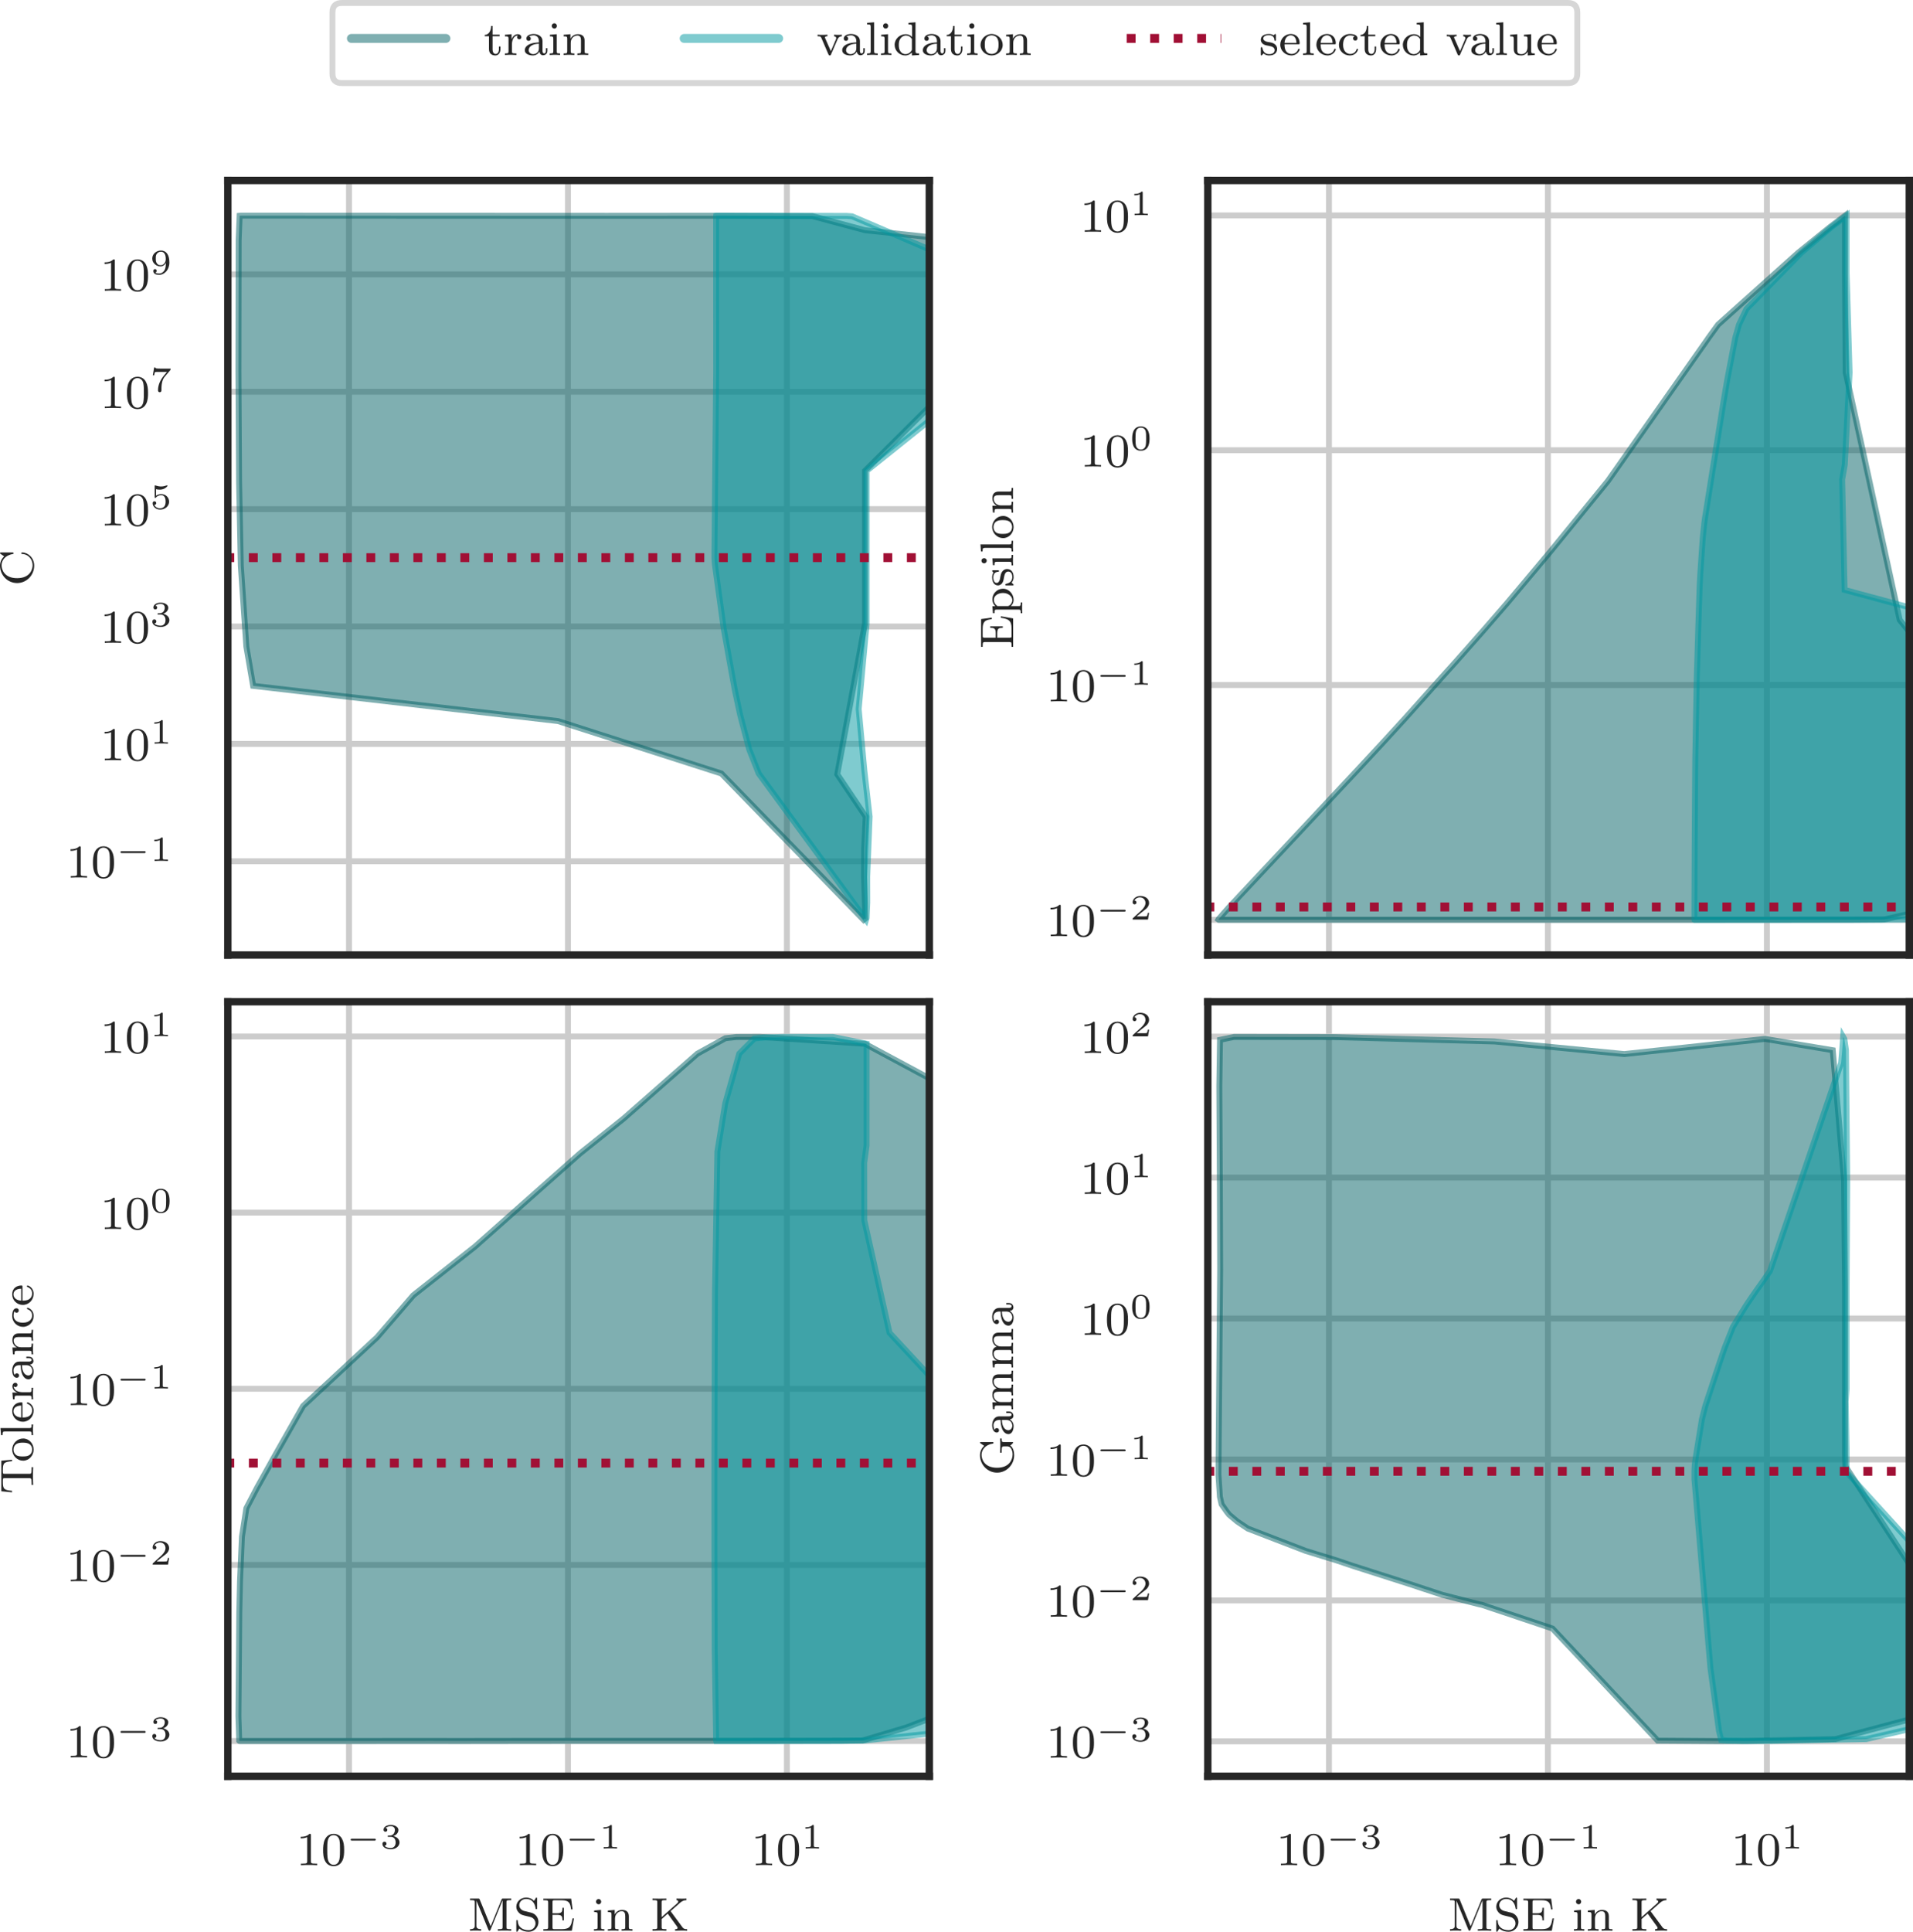 <?xml version="1.0" encoding="UTF-8" standalone="no"?>
<svg
   width="323.575pt"
   height="326.64pt"
   viewBox="0 0 323.575 326.64"
   version="1.1"
   id="svg1027"
   sodipodi:docname="reference_data__abs_phase_temp_soc_ExpID_958268602675531579_RunID_008124e225714f3a86b22838ee1047c0.svg"
   inkscape:version="1.2.1 (9c6d41e410, 2022-07-14)"
   xmlns:inkscape="http://www.inkscape.org/namespaces/inkscape"
   xmlns:sodipodi="http://sodipodi.sourceforge.net/DTD/sodipodi-0.dtd"
   xmlns:xlink="http://www.w3.org/1999/xlink"
   xmlns="http://www.w3.org/2000/svg"
   xmlns:svg="http://www.w3.org/2000/svg">
  <sodipodi:namedview
     id="namedview1029"
     pagecolor="#ffffff"
     bordercolor="#000000"
     borderopacity="0.25"
     inkscape:showpageshadow="2"
     inkscape:pageopacity="0.0"
     inkscape:pagecheckerboard="0"
     inkscape:deskcolor="#d1d1d1"
     inkscape:document-units="pt"
     showgrid="false"
     showguides="false"
     inkscape:zoom="2.2643924"
     inkscape:cx="204.69067"
     inkscape:cy="221.69302"
     inkscape:window-width="3840"
     inkscape:window-height="2078"
     inkscape:window-x="-11"
     inkscape:window-y="-11"
     inkscape:window-maximized="1"
     inkscape:current-layer="svg1027" />
  <defs
     id="defs293">
    <g
       id="g132">
      <g
         id="glyph-0-0" />
      <g
         id="glyph-0-1">
        <path
           d="m 2.5,-5.078 c 0,-0.219 -0.016,-0.219 -0.234,-0.219 -0.328,0.312 -0.75,0.5 -1.5,0.5 v 0.266 c 0.219,0 0.641,0 1.109,-0.203 v 4.078 c 0,0.297 -0.031,0.391 -0.781,0.391 H 0.812 V 0 c 0.328,-0.031 1.016,-0.031 1.375,-0.031 0.359,0 1.047,0 1.375,0.031 V -0.266 H 3.281 c -0.75,0 -0.781,-0.094 -0.781,-0.391 z m 0,0"
           id="path3" />
      </g>
      <g
         id="glyph-0-2">
        <path
           d="m 3.891,-2.547 c 0,-0.844 -0.078,-1.359 -0.344,-1.875 -0.344,-0.703 -1,-0.875 -1.438,-0.875 -1,0 -1.375,0.75 -1.484,0.969 -0.281,0.578 -0.297,1.375 -0.297,1.781 0,0.531 0.016,1.328 0.406,1.969 0.359,0.594 0.953,0.75 1.375,0.75 0.391,0 1.062,-0.125 1.469,-0.906 0.297,-0.578 0.312,-1.297 0.312,-1.812 z M 2.109,-0.062 C 1.844,-0.062 1.297,-0.188 1.125,-1.016 1.031,-1.469 1.031,-2.219 1.031,-2.641 1.031,-3.188 1.031,-3.75 1.125,-4.188 1.297,-5 1.906,-5.078 2.109,-5.078 c 0.266,0 0.828,0.141 0.984,0.859 0.094,0.438 0.094,1.047 0.094,1.578 0,0.469 0,1.188 -0.094,1.641 -0.172,0.828 -0.719,0.938 -0.984,0.938 z m 0,0"
           id="path6" />
      </g>
      <g
         id="glyph-0-3">
        <path
           d="M 2.031,-5.266 C 1.953,-5.422 1.953,-5.438 1.734,-5.438 h -1.344 v 0.266 H 0.562 c 0.609,0 0.625,0.078 0.625,0.375 v 3.938 c 0,0.219 0,0.594 -0.797,0.594 V 0 C 0.75,-0.031 1.125,-0.031 1.328,-0.031 c 0.203,0 0.578,0 0.938,0.031 v -0.266 c -0.797,0 -0.797,-0.375 -0.797,-0.594 V -5.094 L 3.484,-0.188 C 3.531,-0.094 3.562,0 3.672,0 3.781,0 3.812,-0.094 3.859,-0.188 l 2.031,-4.969 v 4.516 c 0,0.297 -0.016,0.375 -0.625,0.375 H 5.094 V 0 c 0.625,-0.031 0.641,-0.031 1.125,-0.031 0.484,0 0.5,0 1.141,0.031 V -0.266 H 7.188 c -0.625,0 -0.641,-0.078 -0.641,-0.375 v -4.156 c 0,-0.297 0.016,-0.375 0.641,-0.375 H 7.359 V -5.438 h -1.344 c -0.219,0 -0.234,0.016 -0.297,0.156 L 3.875,-0.75 Z m 0,0"
           id="path9" />
      </g>
      <g
         id="glyph-0-4">
        <path
           d="M 1.859,-3.328 C 1.344,-3.438 0.969,-3.844 0.969,-4.328 0.969,-4.875 1.438,-5.375 2.125,-5.375 c 1.375,0 1.562,1.297 1.609,1.594 0.016,0.094 0.016,0.141 0.125,0.141 0.125,0 0.125,-0.047 0.125,-0.203 v -1.562 c 0,-0.125 0,-0.203 -0.109,-0.203 -0.062,0 -0.078,0.016 -0.125,0.109 l -0.281,0.453 c -0.406,-0.438 -0.906,-0.562 -1.344,-0.562 -0.953,0 -1.656,0.719 -1.656,1.531 0,0.609 0.344,0.938 0.5,1.094 0.281,0.281 0.547,0.344 1.406,0.547 0.688,0.156 0.797,0.188 1.062,0.469 0.078,0.078 0.281,0.344 0.281,0.734 0,0.562 -0.422,1.141 -1.172,1.141 -0.875,0 -1.781,-0.422 -1.828,-1.531 -0.016,-0.125 -0.016,-0.188 -0.125,-0.188 -0.125,0 -0.125,0.062 -0.125,0.219 v 1.547 c 0,0.141 0,0.219 0.109,0.219 0.062,0 0.062,-0.016 0.125,-0.094 0.031,-0.047 0.062,-0.125 0.281,-0.453 0.5,0.438 1.094,0.547 1.578,0.547 0.984,0 1.656,-0.797 1.656,-1.641 0,-0.703 -0.453,-1.406 -1.266,-1.594 z m 0,0"
           id="path12" />
      </g>
      <g
         id="glyph-0-5">
        <path
           d="m 5.516,-2.078 h -0.25 c -0.203,1.203 -0.375,1.812 -1.812,1.812 h -1.188 c -0.359,0 -0.375,-0.047 -0.375,-0.328 V -2.688 H 2.656 c 0.797,0 0.906,0.234 0.906,0.938 h 0.25 v -2.125 h -0.25 c 0,0.688 -0.109,0.922 -0.906,0.922 H 1.891 v -1.875 c 0,-0.266 0.016,-0.328 0.375,-0.328 H 3.406 c 1.312,0 1.484,0.484 1.625,1.547 h 0.25 l -0.234,-1.812 H 0.344 v 0.266 h 0.188 c 0.609,0 0.625,0.094 0.625,0.391 v 4.125 c 0,0.297 -0.016,0.375 -0.625,0.375 H 0.344 V 0 h 4.812 z m 0,0"
           id="path15" />
      </g>
      <g
         id="glyph-0-6">
        <path
           d="m 1.547,-4.906 c 0,-0.234 -0.172,-0.453 -0.438,-0.453 -0.234,0 -0.438,0.188 -0.438,0.438 0,0.281 0.234,0.453 0.438,0.453 0.281,0 0.438,-0.234 0.438,-0.438 z m -1.188,1.484 v 0.266 c 0.516,0 0.578,0.047 0.578,0.438 V -0.625 c 0,0.359 -0.094,0.359 -0.609,0.359 V 0 c 0.312,-0.031 0.766,-0.031 0.891,-0.031 0.094,0 0.578,0 0.859,0.031 v -0.266 c -0.531,0 -0.562,-0.031 -0.562,-0.344 v -2.906 z m 0,0"
           id="path18" />
      </g>
      <g
         id="glyph-0-7">
        <path
           d="m 3.875,-2.422 c 0,-0.656 -0.312,-1.094 -1.141,-1.094 -0.797,0 -1.156,0.578 -1.25,0.766 v -0.766 l -1.156,0.094 v 0.266 c 0.547,0 0.609,0.047 0.609,0.438 V -0.625 c 0,0.359 -0.094,0.359 -0.609,0.359 V 0 c 0.344,-0.031 0.688,-0.031 0.906,-0.031 0.234,0 0.562,0 0.906,0.031 v -0.266 c -0.5,0 -0.609,0 -0.609,-0.359 v -1.438 c 0,-0.844 0.641,-1.234 1.125,-1.234 0.484,0 0.609,0.344 0.609,0.844 V -0.625 c 0,0.359 -0.094,0.359 -0.609,0.359 V 0 C 3,-0.031 3.359,-0.031 3.562,-0.031 c 0.234,0 0.578,0 0.922,0.031 v -0.266 c -0.516,0 -0.609,0 -0.609,-0.359 z m 0,0"
           id="path21" />
      </g>
      <g
         id="glyph-0-8">
        <path
           d="m 3.406,-3.312 1.562,-1.375 c 0.516,-0.469 0.938,-0.484 1.125,-0.484 V -5.438 c -0.312,0.016 -0.328,0.016 -0.734,0.016 -0.406,0 -0.438,0 -0.953,-0.016 v 0.266 c 0.156,0 0.297,0.078 0.297,0.234 0,0.062 -0.031,0.172 -0.172,0.297 l -2.641,2.344 v -2.5 c 0,-0.297 0.016,-0.375 0.625,-0.375 H 2.688 V -5.438 C 2.016,-5.422 2,-5.422 1.516,-5.422 c -0.469,0 -0.484,0 -1.172,-0.016 v 0.266 h 0.188 c 0.609,0 0.625,0.078 0.625,0.375 v 4.156 c 0,0.297 -0.016,0.375 -0.625,0.375 H 0.344 V 0 c 0.688,-0.031 0.703,-0.031 1.172,-0.031 0.484,0 0.5,0 1.172,0.031 V -0.266 H 2.516 c -0.609,0 -0.625,-0.078 -0.625,-0.375 V -1.969 L 2.922,-2.891 4.469,-0.75 c 0.078,0.094 0.125,0.172 0.125,0.266 0,0.219 -0.281,0.219 -0.422,0.219 V 0 c 0.688,-0.031 0.703,-0.031 1.094,-0.031 0.219,0 0.656,0 0.938,0.031 v -0.266 c -0.281,0 -0.547,0 -0.781,-0.312 z m 0,0"
           id="path24" />
      </g>
      <g
         id="glyph-0-9">
        <path
           d="m 1.484,-3.172 h 1.188 V -3.438 h -1.188 v -1.469 h -0.25 c 0,0.734 -0.328,1.484 -1.078,1.516 v 0.219 H 0.875 V -1 c 0,0.938 0.719,1.078 1.078,1.078 C 2.5,0.078 2.812,-0.391 2.812,-1 v -0.438 h -0.25 v 0.422 c 0,0.547 -0.25,0.844 -0.547,0.844 -0.531,0 -0.531,-0.688 -0.531,-0.812 z m 0,0"
           id="path27" />
      </g>
      <g
         id="glyph-0-10">
        <path
           d="m 1.469,-1.812 c 0,-0.609 0.25,-1.469 1.016,-1.484 -0.047,0.031 -0.141,0.094 -0.141,0.281 0,0.25 0.203,0.359 0.359,0.359 0.188,0 0.359,-0.125 0.359,-0.359 0,-0.281 -0.25,-0.5 -0.609,-0.5 -0.516,0 -0.875,0.391 -1.031,0.844 H 1.406 v -0.844 l -1.125,0.094 v 0.266 c 0.547,0 0.609,0.047 0.609,0.438 V -0.625 c 0,0.359 -0.109,0.359 -0.609,0.359 V 0 c 0.312,-0.031 0.75,-0.031 0.938,-0.031 0.469,0 0.484,0 1,0.031 V -0.266 H 2.062 c -0.578,0 -0.594,-0.078 -0.594,-0.375 z m 0,0"
           id="path30" />
      </g>
      <g
         id="glyph-0-11">
        <path
           d="m 3.344,-2.375 c 0,-0.781 -0.75,-1.172 -1.484,-1.172 -0.656,0 -1.25,0.25 -1.25,0.781 0,0.234 0.172,0.375 0.375,0.375 0.234,0 0.375,-0.156 0.375,-0.375 0,-0.188 -0.109,-0.328 -0.297,-0.359 0.297,-0.203 0.734,-0.203 0.781,-0.203 0.453,0 0.891,0.312 0.891,0.969 V -2.125 C 2.281,-2.094 1.75,-2.078 1.188,-1.844 c -0.703,0.312 -0.844,0.766 -0.844,1.031 0,0.688 0.812,0.891 1.359,0.891 0.578,0 0.938,-0.328 1.125,-0.641 0.031,0.297 0.234,0.609 0.594,0.609 0.078,0 0.75,-0.031 0.75,-0.766 v -0.438 h -0.25 v 0.438 c 0,0.328 -0.109,0.453 -0.281,0.453 -0.297,0 -0.297,-0.359 -0.297,-0.453 z m -0.609,1.25 c 0,0.781 -0.641,0.984 -0.969,0.984 C 1.359,-0.141 1,-0.422 1,-0.812 1,-1.328 1.5,-1.875 2.734,-1.906 Z m 0,0"
           id="path33" />
      </g>
      <g
         id="glyph-0-12">
        <path
           d="M 3.531,-2.609 C 3.719,-3.062 4,-3.156 4.281,-3.172 V -3.438 C 4.016,-3.406 4,-3.406 3.672,-3.406 c -0.078,0 -0.453,0 -0.703,-0.031 v 0.266 c 0.281,0.016 0.359,0.188 0.359,0.328 0,0.078 -0.016,0.125 -0.047,0.188 L 2.422,-0.641 1.469,-2.812 C 1.422,-2.906 1.422,-2.953 1.422,-2.969 c 0,-0.203 0.297,-0.203 0.422,-0.203 V -3.438 C 1.5,-3.406 1.125,-3.406 0.984,-3.406 c -0.172,0 -0.547,0 -0.812,-0.031 v 0.266 c 0.484,0 0.531,0.047 0.656,0.312 l 1.188,2.766 c 0.062,0.125 0.109,0.172 0.219,0.172 0.109,0 0.172,-0.062 0.203,-0.156 z m 0,0"
           id="path36" />
      </g>
      <g
         id="glyph-0-13">
        <path
           d="m 1.516,-5.531 -1.188,0.094 v 0.266 c 0.547,0 0.609,0.047 0.609,0.438 V -0.625 c 0,0.359 -0.094,0.359 -0.609,0.359 V 0 c 0.312,-0.031 0.766,-0.031 0.906,-0.031 0.156,0 0.578,0 0.891,0.031 v -0.266 c -0.5,0 -0.609,0 -0.609,-0.359 z m 0,0"
           id="path39" />
      </g>
      <g
         id="glyph-0-14">
        <path
           d="m 2.625,-5.438 v 0.266 c 0.531,0 0.609,0.047 0.609,0.438 v 1.688 c -0.281,-0.312 -0.656,-0.469 -1.078,-0.469 -1,0 -1.875,0.781 -1.875,1.797 0,0.984 0.797,1.797 1.797,1.797 0.469,0 0.859,-0.219 1.125,-0.5 v 0.5 L 4.422,0 V -0.266 C 3.875,-0.266 3.812,-0.312 3.812,-0.703 V -5.531 Z m 0.578,4.453 c 0,0.141 0,0.172 -0.125,0.328 C 2.859,-0.328 2.5,-0.141 2.125,-0.141 1.75,-0.141 1.438,-0.328 1.25,-0.625 1.031,-0.938 0.984,-1.328 0.984,-1.703 0.984,-2.172 1.062,-2.5 1.25,-2.766 c 0.188,-0.297 0.547,-0.531 0.953,-0.531 0.375,0 0.766,0.203 1,0.609 z m 0,0"
           id="path42" />
      </g>
      <g
         id="glyph-0-15">
        <path
           d="m 3.984,-1.703 c 0,-0.984 -0.828,-1.844 -1.875,-1.844 -1.047,0 -1.875,0.859 -1.875,1.844 0,1 0.859,1.781 1.875,1.781 1.031,0 1.875,-0.781 1.875,-1.781 z m -1.875,1.531 C 1.688,-0.172 1.344,-0.375 1.172,-0.656 0.969,-0.984 0.953,-1.375 0.953,-1.766 c 0,-0.312 0,-0.781 0.234,-1.125 0.219,-0.281 0.547,-0.438 0.922,-0.438 0.422,0 0.766,0.203 0.938,0.469 0.219,0.344 0.234,0.766 0.234,1.094 0,0.359 -0.016,0.797 -0.25,1.141 -0.203,0.312 -0.562,0.453 -0.922,0.453 z m 0,0"
           id="path45" />
      </g>
      <g
         id="glyph-0-16">
        <path
           d="m 2.844,-3.344 c 0,-0.125 0,-0.203 -0.109,-0.203 -0.047,0 -0.062,0 -0.188,0.125 -0.016,0 -0.094,0.078 -0.109,0.078 -0.016,0 -0.031,0 -0.078,-0.031 C 2.234,-3.469 2,-3.547 1.641,-3.547 c -1.109,0 -1.359,0.594 -1.359,0.984 0,0.391 0.297,0.625 0.312,0.656 0.328,0.234 0.5,0.266 1.047,0.359 0.375,0.078 0.984,0.188 0.984,0.719 0,0.312 -0.203,0.688 -0.938,0.688 -0.812,0 -1.047,-0.625 -1.141,-1.047 C 0.516,-1.297 0.5,-1.328 0.406,-1.328 c -0.125,0 -0.125,0.062 -0.125,0.219 V -0.125 c 0,0.125 0,0.203 0.094,0.203 0.062,0 0.062,0 0.203,-0.156 C 0.625,-0.125 0.703,-0.219 0.75,-0.266 c 0.359,0.328 0.734,0.344 0.938,0.344 1.016,0 1.359,-0.578 1.359,-1.109 0,-0.375 -0.219,-0.938 -1.172,-1.109 -0.062,-0.016 -0.516,-0.094 -0.547,-0.094 -0.25,-0.062 -0.625,-0.234 -0.625,-0.547 0,-0.234 0.188,-0.578 0.938,-0.578 0.891,0 0.938,0.656 0.953,0.875 0,0.062 0.062,0.094 0.109,0.094 0.141,0 0.141,-0.062 0.141,-0.203 z m 0,0"
           id="path48" />
      </g>
      <g
         id="glyph-0-17">
        <path
           d="m 3.297,-1.812 c 0.172,0 0.219,0 0.219,-0.188 C 3.516,-2.703 3.125,-3.547 2,-3.547 c -0.984,0 -1.766,0.812 -1.766,1.797 0,1.031 0.859,1.828 1.875,1.828 1,0 1.406,-0.844 1.406,-1.031 0,-0.031 -0.031,-0.109 -0.125,-0.109 -0.094,0 -0.109,0.047 -0.125,0.094 -0.281,0.781 -0.969,0.797 -1.109,0.797 -0.359,0 -0.734,-0.156 -0.969,-0.531 C 0.953,-1.062 0.953,-1.578 0.953,-1.812 Z M 0.953,-2.031 C 1.031,-3.141 1.703,-3.328 2,-3.328 c 0.938,0 0.969,1.125 0.969,1.297 z m 0,0"
           id="path51" />
      </g>
      <g
         id="glyph-0-18">
        <path
           d="m 2.938,-3.156 c -0.234,0.062 -0.266,0.25 -0.266,0.344 0,0.219 0.156,0.375 0.375,0.375 0.219,0 0.375,-0.141 0.375,-0.391 0,-0.484 -0.531,-0.719 -1.281,-0.719 -1.109,0 -1.859,0.875 -1.859,1.828 0,1.016 0.828,1.797 1.828,1.797 1.125,0 1.406,-0.938 1.406,-1.031 0,-0.094 -0.109,-0.094 -0.125,-0.094 -0.062,0 -0.094,0 -0.125,0.078 -0.047,0.172 -0.281,0.797 -1.078,0.797 -0.484,0 -1.203,-0.375 -1.203,-1.562 0,-1.141 0.594,-1.578 1.172,-1.578 0.078,0 0.5,0 0.781,0.156 z m 0,0"
           id="path54" />
      </g>
      <g
         id="glyph-0-19">
        <path
           d="m 2.656,-3.422 v 0.266 c 0.547,0 0.609,0.047 0.609,0.438 v 1.391 c 0,0.688 -0.406,1.188 -1.016,1.188 -0.688,0 -0.719,-0.344 -0.719,-0.75 v -2.625 l -1.203,0.094 v 0.266 c 0.609,0 0.609,0.016 0.609,0.719 v 1.203 c 0,0.578 0,1.312 1.266,1.312 0.75,0 1.047,-0.578 1.078,-0.641 H 3.297 V 0.078 L 4.484,0 V -0.266 C 3.938,-0.266 3.875,-0.312 3.875,-0.703 v -2.812 z m 0,0"
           id="path57" />
      </g>
      <g
         id="glyph-1-0" />
      <g
         id="glyph-1-1">
        <path
           d="m 4.766,-1.344 c 0.094,0 0.25,0 0.25,-0.156 0,-0.156 -0.156,-0.156 -0.25,-0.156 H 1 c -0.109,0 -0.25,0 -0.25,0.156 0,0.156 0.141,0.156 0.25,0.156 z m 0,0"
           id="path61" />
      </g>
      <g
         id="glyph-2-0" />
      <g
         id="glyph-2-1">
        <path
           d="m 2.141,-3.797 c 0,-0.188 -0.016,-0.188 -0.203,-0.188 -0.391,0.391 -1,0.391 -1.219,0.391 v 0.234 c 0.156,0 0.562,0 0.922,-0.172 v 3.016 c 0,0.203 0,0.281 -0.625,0.281 h -0.25 V 0 c 0.328,-0.031 0.797,-0.031 1.125,-0.031 0.328,0 0.797,0 1.125,0.031 v -0.234 h -0.25 c -0.625,0 -0.625,-0.078 -0.625,-0.281 z m 0,0"
           id="path65" />
      </g>
      <g
         id="glyph-2-2">
        <path
           d="m 1.766,-1.984 c 0.5,0 0.844,0.344 0.844,0.953 0,0.656 -0.391,0.938 -0.828,0.938 C 1.609,-0.094 1,-0.125 0.734,-0.469 0.969,-0.5 1.062,-0.656 1.062,-0.812 c 0,-0.203 -0.141,-0.344 -0.344,-0.344 -0.156,0 -0.344,0.109 -0.344,0.359 0,0.594 0.656,0.922 1.422,0.922 0.891,0 1.469,-0.562 1.469,-1.156 0,-0.438 -0.328,-0.906 -1.047,-1.078 0.484,-0.156 0.859,-0.547 0.859,-1.031 0,-0.484 -0.562,-0.844 -1.281,-0.844 -0.703,0 -1.234,0.328 -1.234,0.812 0,0.266 0.203,0.328 0.328,0.328 0.156,0 0.312,-0.094 0.312,-0.312 0,-0.188 -0.125,-0.297 -0.297,-0.312 0.281,-0.312 0.828,-0.312 0.891,-0.312 0.297,0 0.688,0.141 0.688,0.641 0,0.328 -0.188,0.906 -0.797,0.938 -0.109,0 -0.266,0.016 -0.312,0.016 -0.062,0.016 -0.125,0.016 -0.125,0.109 0,0.094 0.062,0.094 0.156,0.094 z m 0,0"
           id="path68" />
      </g>
      <g
         id="glyph-2-3">
        <path
           d="M 1.016,-3.328 C 1.219,-3.266 1.422,-3.25 1.625,-3.25 c 0.141,0 0.469,0 0.844,-0.203 0.109,-0.062 0.469,-0.312 0.469,-0.438 0,-0.078 -0.047,-0.094 -0.078,-0.094 -0.016,0 -0.016,0 -0.094,0.031 C 2.562,-3.875 2.25,-3.781 1.859,-3.781 1.562,-3.781 1.25,-3.844 0.969,-3.938 0.922,-3.969 0.891,-3.984 0.875,-3.984 c -0.094,0 -0.094,0.078 -0.094,0.172 v 1.797 c 0,0.094 0,0.172 0.109,0.172 C 0.953,-1.844 0.969,-1.875 1,-1.922 1.156,-2.109 1.422,-2.312 1.891,-2.312 2.625,-2.312 2.625,-1.422 2.625,-1.234 2.625,-1 2.609,-0.656 2.406,-0.406 c -0.188,0.219 -0.469,0.312 -0.719,0.312 -0.406,0 -0.828,-0.219 -0.969,-0.578 0.297,0 0.328,-0.234 0.328,-0.297 0,-0.172 -0.125,-0.312 -0.312,-0.312 C 0.688,-1.281 0.438,-1.25 0.438,-0.953 0.438,-0.406 0.953,0.125 1.703,0.125 2.531,0.125 3.219,-0.453 3.219,-1.203 3.219,-1.891 2.672,-2.5 1.891,-2.5 c -0.375,0 -0.688,0.125 -0.875,0.281 z m 0,0"
           id="path71" />
      </g>
      <g
         id="glyph-2-4">
        <path
           d="m 3.422,-3.609 c 0.047,-0.062 0.047,-0.078 0.047,-0.25 H 1.922 c -0.234,0 -0.391,0 -0.625,-0.016 C 1.016,-3.891 0.938,-3.906 0.906,-4.047 H 0.688 l -0.219,1.312 H 0.688 c 0.031,-0.125 0.078,-0.484 0.172,-0.547 0.047,-0.031 0.562,-0.031 0.656,-0.031 h 1.344 c -0.062,0.078 -0.375,0.469 -0.531,0.641 C 1.75,-1.969 1.344,-1.125 1.344,-0.219 c 0,0.062 0,0.344 0.297,0.344 0.281,0 0.281,-0.281 0.281,-0.359 v -0.156 c 0,-1.156 0.25,-1.734 0.547,-2.094 z m 0,0"
           id="path74" />
      </g>
      <g
         id="glyph-2-5">
        <path
           d="m 2.672,-1.891 c 0,0.453 -0.031,0.906 -0.25,1.266 -0.156,0.234 -0.438,0.531 -0.906,0.531 -0.141,0 -0.469,-0.016 -0.625,-0.172 C 1.078,-0.312 1.125,-0.438 1.125,-0.547 c 0,-0.156 -0.109,-0.297 -0.281,-0.297 -0.172,0 -0.297,0.125 -0.297,0.312 0,0.484 0.453,0.656 0.969,0.656 0.922,0 1.75,-0.844 1.75,-2.094 0,-1.453 -0.656,-2.016 -1.422,-2.016 -0.766,0 -1.469,0.562 -1.469,1.344 0,0.453 0.172,0.703 0.391,0.922 0.25,0.25 0.547,0.406 0.984,0.406 0.516,0 0.797,-0.344 0.922,-0.578 z M 1.781,-1.5 c -0.375,0 -0.531,-0.188 -0.625,-0.312 -0.172,-0.234 -0.188,-0.484 -0.188,-0.828 0,-0.344 0,-0.578 0.203,-0.828 0.172,-0.203 0.359,-0.312 0.672,-0.312 0.812,0 0.812,1.016 0.812,1.266 0,0.531 -0.359,1.016 -0.875,1.016 z m 0,0"
           id="path77" />
      </g>
      <g
         id="glyph-2-6">
        <path
           d="M 3.219,-1.125 H 3 C 2.984,-1.031 2.922,-0.641 2.844,-0.578 2.797,-0.531 2.312,-0.531 2.219,-0.531 H 1.109 L 1.875,-1.156 C 2.078,-1.328 2.609,-1.703 2.797,-1.891 2.969,-2.062 3.219,-2.375 3.219,-2.797 c 0,-0.75 -0.672,-1.188 -1.484,-1.188 -0.766,0 -1.297,0.516 -1.297,1.078 0,0.297 0.25,0.344 0.312,0.344 0.156,0 0.328,-0.109 0.328,-0.328 C 1.078,-3.016 1,-3.219 0.734,-3.219 0.875,-3.516 1.234,-3.75 1.656,-3.75 c 0.625,0 0.953,0.469 0.953,0.953 0,0.422 -0.281,0.859 -0.688,1.25 L 0.5,-0.25 C 0.438,-0.188 0.438,-0.188 0.438,0 h 2.594 z m 0,0"
           id="path80" />
      </g>
      <g
         id="glyph-2-7">
        <path
           d="m 3.297,-1.906 c 0,-0.438 0,-2.078 -1.469,-2.078 -1.469,0 -1.469,1.641 -1.469,2.078 0,0.422 0,2.031 1.469,2.031 1.469,0 1.469,-1.609 1.469,-2.031 z m -1.469,1.844 c -0.25,0 -0.656,-0.125 -0.812,-0.625 -0.094,-0.344 -0.094,-0.922 -0.094,-1.297 0,-0.406 0,-0.859 0.094,-1.188 0.141,-0.531 0.594,-0.609 0.812,-0.609 0.266,0 0.672,0.125 0.797,0.578 0.094,0.312 0.094,0.75 0.094,1.219 0,0.375 0,0.984 -0.094,1.312 C 2.453,-0.141 2.016,-0.062 1.828,-0.062 Z m 0,0"
           id="path83" />
      </g>
      <g
         id="glyph-3-0" />
      <g
         id="glyph-3-1">
        <path
           d="m -5.406,-5.641 c -0.125,0 -0.203,0 -0.203,0.109 0,0.062 0,0.062 0.109,0.141 l 0.594,0.406 c -0.312,0.281 -0.703,0.812 -0.703,1.578 0,1.594 1.281,2.938 2.891,2.938 1.609,0 2.891,-1.328 2.891,-2.953 0,-1.328 -1.062,-2.219 -2.031,-2.219 -0.078,0 -0.156,0 -0.156,0.141 0,0.078 0.047,0.109 0.125,0.109 1.219,0.062 1.797,1.062 1.797,1.906 0,0.672 -0.422,2.188 -2.625,2.188 -2.156,0 -2.625,-1.438 -2.625,-2.188 0,-0.75 0.531,-1.672 1.906,-1.891 0.062,0 0.109,-0.016 0.109,-0.125 0,-0.141 -0.047,-0.141 -0.203,-0.141 z m 0,0"
           id="path87" />
      </g>
      <g
         id="glyph-3-2">
        <path
           d="m -2.078,-5.516 v 0.25 c 1.203,0.203 1.812,0.375 1.812,1.812 v 1.188 c 0,0.359 -0.047,0.375 -0.328,0.375 H -2.688 V -2.656 c 0,-0.797 0.234,-0.906 0.938,-0.906 v -0.25 h -2.125 v 0.25 c 0.688,0 0.922,0.109 0.922,0.906 v 0.766 h -1.875 c -0.266,0 -0.328,-0.016 -0.328,-0.375 V -3.406 c 0,-1.312 0.484,-1.484 1.547,-1.625 v -0.25 l -1.812,0.234 v 4.703 h 0.266 v -0.188 c 0,-0.609 0.094,-0.625 0.391,-0.625 h 4.125 c 0.297,0 0.375,0.016 0.375,0.625 v 0.188 H 0 v -4.812 z m 0,0"
           id="path90" />
      </g>
      <g
         id="glyph-3-3">
        <path
           d="m 1.281,-2.094 c 0,0.516 0,0.609 -0.359,0.609 h -1.312 c 0.406,-0.375 0.469,-0.781 0.469,-1.047 0,-1 -0.781,-1.891 -1.797,-1.891 -1,0 -1.797,0.812 -1.797,1.781 0,0.312 0.078,0.766 0.5,1.172 h -0.5 l 0.094,1.188 h 0.266 c 0,-0.562 0.047,-0.609 0.375,-0.609 h 3.703 c 0.359,0 0.359,0.109 0.359,0.609 h 0.266 c -0.031,-0.344 -0.031,-0.688 -0.031,-0.906 0,-0.234 0,-0.562 0.031,-0.906 z m -3.938,0.609 c -0.312,-0.188 -0.609,-0.594 -0.609,-1.094 0,-0.609 0.672,-1.125 1.547,-1.125 0.906,0 1.578,0.578 1.578,1.219 0,0.281 -0.125,0.641 -0.516,0.906 -0.141,0.094 -0.156,0.094 -0.297,0.094 z m 0,0"
           id="path93" />
      </g>
      <g
         id="glyph-3-4">
        <path
           d="m -3.344,-2.844 c -0.125,0 -0.203,0 -0.203,0.109 0,0.047 0,0.062 0.125,0.188 0,0.016 0.078,0.094 0.078,0.109 0,0.016 0,0.031 -0.031,0.078 -0.094,0.125 -0.172,0.359 -0.172,0.719 0,1.109 0.594,1.359 0.984,1.359 0.391,0 0.625,-0.297 0.656,-0.312 0.234,-0.328 0.266,-0.5 0.359,-1.047 0.078,-0.375 0.188,-0.984 0.719,-0.984 0.312,0 0.688,0.203 0.688,0.938 0,0.812 -0.625,1.047 -1.047,1.141 -0.109,0.031 -0.141,0.047 -0.141,0.141 0,0.125 0.062,0.125 0.219,0.125 H -0.125 c 0.125,0 0.203,0 0.203,-0.094 0,-0.062 0,-0.062 -0.156,-0.203 C -0.125,-0.625 -0.219,-0.703 -0.266,-0.75 c 0.328,-0.359 0.344,-0.734 0.344,-0.938 0,-1.016 -0.578,-1.359 -1.109,-1.359 -0.375,0 -0.938,0.219 -1.109,1.172 -0.016,0.062 -0.094,0.516 -0.094,0.547 -0.062,0.25 -0.234,0.625 -0.547,0.625 -0.234,0 -0.578,-0.188 -0.578,-0.938 0,-0.891 0.656,-0.938 0.875,-0.953 0.062,0 0.094,-0.062 0.094,-0.109 0,-0.141 -0.062,-0.141 -0.203,-0.141 z m 0,0"
           id="path96" />
      </g>
      <g
         id="glyph-3-5">
        <path
           d="m -4.906,-1.547 c -0.234,0 -0.453,0.172 -0.453,0.438 0,0.234 0.188,0.438 0.438,0.438 0.281,0 0.453,-0.234 0.453,-0.438 0,-0.281 -0.234,-0.438 -0.438,-0.438 z m 1.484,1.188 h 0.266 c 0,-0.516 0.047,-0.578 0.438,-0.578 H -0.625 c 0.359,0 0.359,0.094 0.359,0.609 H 0 c -0.031,-0.312 -0.031,-0.766 -0.031,-0.891 0,-0.094 0,-0.578 0.031,-0.859 h -0.266 c 0,0.531 -0.031,0.562 -0.344,0.562 h -2.906 z m 0,0"
           id="path99" />
      </g>
      <g
         id="glyph-3-6">
        <path
           d="m -5.531,-1.516 0.094,1.188 h 0.266 c 0,-0.547 0.047,-0.609 0.438,-0.609 H -0.625 c 0.359,0 0.359,0.094 0.359,0.609 H 0 c -0.031,-0.312 -0.031,-0.766 -0.031,-0.906 0,-0.156 0,-0.578 0.031,-0.891 h -0.266 c 0,0.5 0,0.609 -0.359,0.609 z m 0,0"
           id="path102" />
      </g>
      <g
         id="glyph-3-7">
        <path
           d="m -1.703,-3.984 c -0.984,0 -1.844,0.828 -1.844,1.875 0,1.047 0.859,1.875 1.844,1.875 1,0 1.781,-0.859 1.781,-1.875 0,-1.031 -0.781,-1.875 -1.781,-1.875 z m 1.531,1.875 c 0,0.422 -0.203,0.766 -0.484,0.938 -0.328,0.203 -0.719,0.219 -1.109,0.219 -0.312,0 -0.781,0 -1.125,-0.234 -0.281,-0.219 -0.438,-0.547 -0.438,-0.922 0,-0.422 0.203,-0.766 0.469,-0.938 0.344,-0.219 0.766,-0.234 1.094,-0.234 0.359,0 0.797,0.016 1.141,0.25 0.312,0.203 0.453,0.562 0.453,0.922 z m 0,0"
           id="path105" />
      </g>
      <g
         id="glyph-3-8">
        <path
           d="m -2.422,-3.875 c -0.656,0 -1.094,0.312 -1.094,1.141 0,0.797 0.578,1.156 0.766,1.25 h -0.766 l 0.094,1.156 h 0.266 c 0,-0.547 0.047,-0.609 0.438,-0.609 H -0.625 c 0.359,0 0.359,0.094 0.359,0.609 H 0 c -0.031,-0.344 -0.031,-0.688 -0.031,-0.906 0,-0.234 0,-0.562 0.031,-0.906 h -0.266 c 0,0.5 0,0.609 -0.359,0.609 h -1.438 c -0.844,0 -1.234,-0.641 -1.234,-1.125 0,-0.484 0.344,-0.609 0.844,-0.609 H -0.625 c 0.359,0 0.359,0.094 0.359,0.609 H 0 C -0.031,-3 -0.031,-3.359 -0.031,-3.562 c 0,-0.234 0,-0.578 0.031,-0.922 h -0.266 c 0,0.516 0,0.609 -0.359,0.609 z m 0,0"
           id="path108" />
      </g>
      <g
         id="glyph-3-9">
        <path
           d="m -5.391,-5.641 v 5.172 l 1.812,0.172 v -0.25 C -4.922,-0.656 -5.125,-0.844 -5.125,-2.062 c 0,-0.156 0,-0.406 0.016,-0.469 C -5.078,-2.672 -5,-2.688 -4.797,-2.688 h 4.141 c 0.281,0 0.391,0 0.391,0.828 v 0.312 H 0 c -0.031,-0.297 -0.031,-1.156 -0.031,-1.5 0,-0.344 0,-1.203 0.031,-1.5 H -0.266 V -4.25 c 0,0.828 -0.109,0.828 -0.391,0.828 h -4.141 c -0.188,0 -0.281,0 -0.312,-0.156 C -5.125,-3.656 -5.125,-3.891 -5.125,-4.047 c 0,-1.219 0.203,-1.391 1.547,-1.5 v -0.25 z m 0,0"
           id="path111" />
      </g>
      <g
         id="glyph-3-10">
        <path
           d="m -1.812,-3.297 c 0,-0.172 0,-0.219 -0.188,-0.219 -0.703,0 -1.547,0.391 -1.547,1.516 0,0.984 0.812,1.766 1.797,1.766 1.031,0 1.828,-0.859 1.828,-1.875 0,-1 -0.844,-1.406 -1.031,-1.406 -0.031,0 -0.109,0.031 -0.109,0.125 0,0.094 0.047,0.109 0.094,0.125 0.781,0.281 0.797,0.969 0.797,1.109 0,0.359 -0.156,0.734 -0.531,0.969 -0.359,0.234 -0.875,0.234 -1.109,0.234 z m -0.219,2.344 C -3.141,-1.031 -3.328,-1.703 -3.328,-2 c 0,-0.938 1.125,-0.969 1.297,-0.969 z m 0,0"
           id="path114" />
      </g>
      <g
         id="glyph-3-11">
        <path
           d="m -1.812,-1.469 c -0.609,0 -1.469,-0.25 -1.484,-1.016 0.031,0.047 0.094,0.141 0.281,0.141 0.25,0 0.359,-0.203 0.359,-0.359 0,-0.188 -0.125,-0.359 -0.359,-0.359 -0.281,0 -0.5,0.25 -0.5,0.609 0,0.516 0.391,0.875 0.844,1.031 v 0.016 h -0.844 l 0.094,1.125 h 0.266 c 0,-0.547 0.047,-0.609 0.438,-0.609 H -0.625 c 0.359,0 0.359,0.109 0.359,0.609 H 0 c -0.031,-0.312 -0.031,-0.75 -0.031,-0.938 0,-0.469 0,-0.484 0.031,-1 h -0.266 v 0.156 c 0,0.578 -0.078,0.594 -0.375,0.594 z m 0,0"
           id="path117" />
      </g>
      <g
         id="glyph-3-12">
        <path
           d="m -2.375,-3.344 c -0.781,0 -1.172,0.75 -1.172,1.484 0,0.656 0.25,1.25 0.781,1.25 0.234,0 0.375,-0.172 0.375,-0.375 0,-0.234 -0.156,-0.375 -0.375,-0.375 -0.188,0 -0.328,0.109 -0.359,0.297 -0.203,-0.297 -0.203,-0.734 -0.203,-0.781 0,-0.453 0.312,-0.891 0.969,-0.891 H -2.125 c 0.031,0.453 0.047,0.984 0.281,1.547 0.312,0.703 0.766,0.844 1.031,0.844 0.688,0 0.891,-0.812 0.891,-1.359 0,-0.578 -0.328,-0.938 -0.641,-1.125 0.297,-0.031 0.609,-0.234 0.609,-0.594 0,-0.078 -0.031,-0.75 -0.766,-0.75 h -0.438 v 0.25 h 0.438 c 0.328,0 0.453,0.109 0.453,0.281 0,0.297 -0.359,0.297 -0.453,0.297 z m 1.25,0.609 c 0.781,0 0.984,0.641 0.984,0.969 C -0.141,-1.359 -0.422,-1 -0.812,-1 -1.328,-1 -1.875,-1.5 -1.906,-2.734 Z m 0,0"
           id="path120" />
      </g>
      <g
         id="glyph-3-13">
        <path
           d="m -3.156,-2.938 c 0.062,0.234 0.25,0.266 0.344,0.266 0.219,0 0.375,-0.156 0.375,-0.375 0,-0.219 -0.141,-0.375 -0.391,-0.375 -0.484,0 -0.719,0.531 -0.719,1.281 0,1.109 0.875,1.859 1.828,1.859 1.016,0 1.797,-0.828 1.797,-1.828 0,-1.125 -0.938,-1.406 -1.031,-1.406 -0.094,0 -0.094,0.109 -0.094,0.125 0,0.062 0,0.094 0.078,0.125 0.172,0.047 0.797,0.281 0.797,1.078 0,0.484 -0.375,1.203 -1.562,1.203 -1.141,0 -1.578,-0.594 -1.578,-1.172 0,-0.078 0,-0.5 0.156,-0.781 z m 0,0"
           id="path123" />
      </g>
      <g
         id="glyph-3-14">
        <path
           d="m -1.578,-5.641 c -0.312,0 -0.359,-0.031 -0.359,-0.594 h -0.266 c 0.031,0.406 0.031,0.625 0.031,1.094 0,0.328 0,0.984 -0.031,1.297 H -1.938 V -4.125 c 0,-0.766 0.094,-0.781 0.391,-0.781 h 0.516 c 0.156,0 0.484,0 0.719,0.422 0.219,0.391 0.219,0.844 0.219,0.938 0,0.812 -0.5,2.25 -2.625,2.25 -2.172,0 -2.625,-1.453 -2.625,-2.188 0,-0.797 0.578,-1.688 1.891,-1.891 0.078,-0.016 0.125,-0.016 0.125,-0.125 0,-0.141 -0.047,-0.141 -0.203,-0.141 h -1.875 c -0.125,0 -0.203,0 -0.203,0.109 0,0.047 0,0.062 0.109,0.125 L -4.906,-5 c -0.375,0.344 -0.703,0.875 -0.703,1.594 0,1.594 1.281,2.938 2.891,2.938 1.578,0 2.891,-1.312 2.891,-2.969 0,-0.609 -0.188,-1.297 -0.656,-1.609 C -0.266,-5.203 0,-5.469 0,-5.547 c 0,-0.094 -0.094,-0.094 -0.203,-0.094 z m 0,0"
           id="path126" />
      </g>
      <g
         id="glyph-3-15">
        <path
           d="m -2.422,-6.219 c -0.641,0 -1.094,0.281 -1.094,1.141 0,0.734 0.5,1.109 0.734,1.234 -0.578,0.141 -0.734,0.594 -0.734,1.109 0,0.781 0.547,1.141 0.766,1.25 h -0.766 l 0.094,1.156 h 0.266 c 0,-0.547 0.047,-0.609 0.438,-0.609 H -0.625 c 0.359,0 0.359,0.094 0.359,0.609 H 0 c -0.031,-0.344 -0.031,-0.688 -0.031,-0.906 0,-0.234 0,-0.562 0.031,-0.906 h -0.266 c 0,0.5 0,0.609 -0.359,0.609 h -1.438 c -0.844,0 -1.234,-0.641 -1.234,-1.141 0,-0.516 0.406,-0.609 0.844,-0.609 H -0.625 c 0.359,0 0.359,0.109 0.359,0.609 H 0 c -0.031,-0.344 -0.031,-0.688 -0.031,-0.906 0,-0.234 0,-0.562 0.031,-0.906 h -0.266 c 0,0.516 0,0.609 -0.359,0.609 h -1.438 c -0.844,0 -1.234,-0.641 -1.234,-1.141 0,-0.516 0.406,-0.609 0.844,-0.609 H -0.625 c 0.359,0 0.359,0.109 0.359,0.609 H 0 c -0.031,-0.344 -0.031,-0.688 -0.031,-0.906 0,-0.234 0,-0.562 0.031,-0.906 h -0.266 c 0,0.516 0,0.609 -0.359,0.609 z m 0,0"
           id="path129" />
      </g>
    </g>
    <clipPath
       id="clip-0">
      <path
         clip-rule="nonzero"
         d="m 67,34.016 h 2 V 164.984 h -2 z m 0,0"
         id="path134" />
    </clipPath>
    <clipPath
       id="clip-1">
      <path
         clip-rule="nonzero"
         d="m 104,34.016 h 2 V 164.984 h -2 z m 0,0"
         id="path137" />
    </clipPath>
    <clipPath
       id="clip-2">
      <path
         clip-rule="nonzero"
         d="m 141,34.016 h 2 V 164.984 h -2 z m 0,0"
         id="path140" />
    </clipPath>
    <clipPath
       id="clip-3">
      <path
         clip-rule="nonzero"
         d="M 47.102,148 H 165.758 v 2 H 47.102 Z m 0,0"
         id="path143" />
    </clipPath>
    <clipPath
       id="clip-4">
      <path
         clip-rule="nonzero"
         d="M 47.102,128 H 165.758 v 2 H 47.102 Z m 0,0"
         id="path146" />
    </clipPath>
    <clipPath
       id="clip-5">
      <path
         clip-rule="nonzero"
         d="M 47.102,108 H 165.758 v 2 H 47.102 Z m 0,0"
         id="path149" />
    </clipPath>
    <clipPath
       id="clip-6">
      <path
         clip-rule="nonzero"
         d="M 47.102,89 H 165.758 v 2 H 47.102 Z m 0,0"
         id="path152" />
    </clipPath>
    <clipPath
       id="clip-7">
      <path
         clip-rule="nonzero"
         d="M 47.102,69 H 165.758 v 2 H 47.102 Z m 0,0"
         id="path155" />
    </clipPath>
    <clipPath
       id="clip-8">
      <path
         clip-rule="nonzero"
         d="M 47.102,49 H 165.758 v 2 H 47.102 Z m 0,0"
         id="path158" />
    </clipPath>
    <clipPath
       id="clip-9">
      <path
         clip-rule="nonzero"
         d="M 48,39 H 165.758 V 160 H 48 Z m 0,0"
         id="path161" />
    </clipPath>
    <clipPath
       id="clip-10">
      <path
         clip-rule="nonzero"
         d="M 47.102,34.016 H 165.758 V 164.984 H 47.102 Z m 0,0"
         id="path164" />
    </clipPath>
    <clipPath
       id="clip-11">
      <path
         clip-rule="nonzero"
         d="m 129,39 h 36.758 V 160 H 129 Z m 0,0"
         id="path167" />
    </clipPath>
    <clipPath
       id="clip-12">
      <path
         clip-rule="nonzero"
         d="m 115,34.016 h 50.758 V 164.984 H 115 Z m 0,0"
         id="path170" />
    </clipPath>
    <clipPath
       id="clip-13">
      <path
         clip-rule="nonzero"
         d="M 47.102,97 H 165.758 v 2 H 47.102 Z m 0,0"
         id="path173" />
    </clipPath>
    <clipPath
       id="clip-14">
      <path
         clip-rule="nonzero"
         d="m 232,34.016 h 2 V 164.984 h -2 z m 0,0"
         id="path176" />
    </clipPath>
    <clipPath
       id="clip-15">
      <path
         clip-rule="nonzero"
         d="m 269,34.016 h 2 V 164.984 h -2 z m 0,0"
         id="path179" />
    </clipPath>
    <clipPath
       id="clip-16">
      <path
         clip-rule="nonzero"
         d="m 306,34.016 h 2 V 164.984 h -2 z m 0,0"
         id="path182" />
    </clipPath>
    <clipPath
       id="clip-17">
      <path
         clip-rule="nonzero"
         d="m 212.859,158 h 118.656 v 2 H 212.859 Z m 0,0"
         id="path185" />
    </clipPath>
    <clipPath
       id="clip-18">
      <path
         clip-rule="nonzero"
         d="m 212.859,118 h 118.656 v 2 H 212.859 Z m 0,0"
         id="path188" />
    </clipPath>
    <clipPath
       id="clip-19">
      <path
         clip-rule="nonzero"
         d="m 212.859,79 h 118.656 v 2 H 212.859 Z m 0,0"
         id="path191" />
    </clipPath>
    <clipPath
       id="clip-20">
      <path
         clip-rule="nonzero"
         d="m 212.859,39 h 118.656 v 2 H 212.859 Z m 0,0"
         id="path194" />
    </clipPath>
    <clipPath
       id="clip-21">
      <path
         clip-rule="nonzero"
         d="M 214,39 H 331.516 V 160 H 214 Z m 0,0"
         id="path197" />
    </clipPath>
    <clipPath
       id="clip-22">
      <path
         clip-rule="nonzero"
         d="M 212.859,34.016 H 331.516 V 164.984 H 212.859 Z m 0,0"
         id="path200" />
    </clipPath>
    <clipPath
       id="clip-23">
      <path
         clip-rule="nonzero"
         d="m 295,39 h 36.516 V 160 H 295 Z m 0,0"
         id="path203" />
    </clipPath>
    <clipPath
       id="clip-24">
      <path
         clip-rule="nonzero"
         d="m 281,34.016 h 50.516 V 164.984 H 281 Z m 0,0"
         id="path206" />
    </clipPath>
    <clipPath
       id="clip-25">
      <path
         clip-rule="nonzero"
         d="m 212.859,156 h 118.656 v 2 H 212.859 Z m 0,0"
         id="path209" />
    </clipPath>
    <clipPath
       id="clip-26">
      <path
         clip-rule="nonzero"
         d="m 67,172.879 h 2 v 130.969 h -2 z m 0,0"
         id="path212" />
    </clipPath>
    <clipPath
       id="clip-27">
      <path
         clip-rule="nonzero"
         d="m 104,172.879 h 2 v 130.969 h -2 z m 0,0"
         id="path215" />
    </clipPath>
    <clipPath
       id="clip-28">
      <path
         clip-rule="nonzero"
         d="m 141,172.879 h 2 v 130.969 h -2 z m 0,0"
         id="path218" />
    </clipPath>
    <clipPath
       id="clip-29">
      <path
         clip-rule="nonzero"
         d="M 47.102,297 H 165.758 v 2 H 47.102 Z m 0,0"
         id="path221" />
    </clipPath>
    <clipPath
       id="clip-30">
      <path
         clip-rule="nonzero"
         d="M 47.102,267 H 165.758 v 2 H 47.102 Z m 0,0"
         id="path224" />
    </clipPath>
    <clipPath
       id="clip-31">
      <path
         clip-rule="nonzero"
         d="M 47.102,237 H 165.758 v 2 H 47.102 Z m 0,0"
         id="path227" />
    </clipPath>
    <clipPath
       id="clip-32">
      <path
         clip-rule="nonzero"
         d="M 47.102,208 H 165.758 v 2 H 47.102 Z m 0,0"
         id="path230" />
    </clipPath>
    <clipPath
       id="clip-33">
      <path
         clip-rule="nonzero"
         d="M 47.102,178 H 165.758 v 2 H 47.102 Z m 0,0"
         id="path233" />
    </clipPath>
    <clipPath
       id="clip-34">
      <path
         clip-rule="nonzero"
         d="M 48,178 H 165.758 V 298 H 48 Z m 0,0"
         id="path236" />
    </clipPath>
    <clipPath
       id="clip-35">
      <path
         clip-rule="nonzero"
         d="M 47.102,172.879 H 165.758 V 303.848 H 47.102 Z m 0,0"
         id="path239" />
    </clipPath>
    <clipPath
       id="clip-36">
      <path
         clip-rule="nonzero"
         d="m 129,178 h 36.758 V 298 H 129 Z m 0,0"
         id="path242" />
    </clipPath>
    <clipPath
       id="clip-37">
      <path
         clip-rule="nonzero"
         d="m 115,172.879 h 50.758 V 303.848 H 115 Z m 0,0"
         id="path245" />
    </clipPath>
    <clipPath
       id="clip-38">
      <path
         clip-rule="nonzero"
         d="M 47.102,250 H 165.758 v 2 H 47.102 Z m 0,0"
         id="path248" />
    </clipPath>
    <clipPath
       id="clip-39">
      <path
         clip-rule="nonzero"
         d="m 232,172.879 h 2 v 130.969 h -2 z m 0,0"
         id="path251" />
    </clipPath>
    <clipPath
       id="clip-40">
      <path
         clip-rule="nonzero"
         d="m 269,172.879 h 2 v 130.969 h -2 z m 0,0"
         id="path254" />
    </clipPath>
    <clipPath
       id="clip-41">
      <path
         clip-rule="nonzero"
         d="m 306,172.879 h 2 v 130.969 h -2 z m 0,0"
         id="path257" />
    </clipPath>
    <clipPath
       id="clip-42">
      <path
         clip-rule="nonzero"
         d="m 212.859,297 h 118.656 v 2 H 212.859 Z m 0,0"
         id="path260" />
    </clipPath>
    <clipPath
       id="clip-43">
      <path
         clip-rule="nonzero"
         d="m 212.859,273 h 118.656 v 2 H 212.859 Z m 0,0"
         id="path263" />
    </clipPath>
    <clipPath
       id="clip-44">
      <path
         clip-rule="nonzero"
         d="m 212.859,249 h 118.656 v 2 H 212.859 Z m 0,0"
         id="path266" />
    </clipPath>
    <clipPath
       id="clip-45">
      <path
         clip-rule="nonzero"
         d="m 212.859,225 h 118.656 v 2 H 212.859 Z m 0,0"
         id="path269" />
    </clipPath>
    <clipPath
       id="clip-46">
      <path
         clip-rule="nonzero"
         d="m 212.859,202 h 118.656 v 2 H 212.859 Z m 0,0"
         id="path272" />
    </clipPath>
    <clipPath
       id="clip-47">
      <path
         clip-rule="nonzero"
         d="m 212.859,178 h 118.656 v 2 H 212.859 Z m 0,0"
         id="path275" />
    </clipPath>
    <clipPath
       id="clip-48">
      <path
         clip-rule="nonzero"
         d="M 214,178 H 331.516 V 298 H 214 Z m 0,0"
         id="path278" />
    </clipPath>
    <clipPath
       id="clip-49">
      <path
         clip-rule="nonzero"
         d="M 212.859,172.879 H 331.516 V 303.848 H 212.859 Z m 0,0"
         id="path281" />
    </clipPath>
    <clipPath
       id="clip-50">
      <path
         clip-rule="nonzero"
         d="m 295,178 h 36.516 V 298 H 295 Z m 0,0"
         id="path284" />
    </clipPath>
    <clipPath
       id="clip-51">
      <path
         clip-rule="nonzero"
         d="m 281,172.879 h 50.516 V 303.848 H 281 Z m 0,0"
         id="path287" />
    </clipPath>
    <clipPath
       id="clip-52">
      <path
         clip-rule="nonzero"
         d="m 212.859,251 h 118.656 v 3 H 212.859 Z m 0,0"
         id="path290" />
    </clipPath>
  </defs>
  <g
     clip-path="url(#clip-0)"
     id="g297"
     transform="translate(-8.565,-3.5)">
    <path
       fill="none"
       stroke-width="1"
       stroke-linecap="round"
       stroke-linejoin="round"
       stroke="#cccccc"
       stroke-opacity="1"
       stroke-miterlimit="10"
       d="M 67.594,175.173 V 306.142"
       transform="matrix(1,0,0,-1,0,340.157)"
       id="path295" />
  </g>
  <g
     clip-path="url(#clip-1)"
     id="g301"
     transform="translate(-8.565,-3.5)">
    <path
       fill="none"
       stroke-width="1"
       stroke-linecap="round"
       stroke-linejoin="round"
       stroke="#cccccc"
       stroke-opacity="1"
       stroke-miterlimit="10"
       d="M 104.629,175.173 V 306.142"
       transform="matrix(1,0,0,-1,0,340.157)"
       id="path299" />
  </g>
  <g
     clip-path="url(#clip-2)"
     id="g305"
     transform="translate(-8.565,-3.5)">
    <path
       fill="none"
       stroke-width="1"
       stroke-linecap="round"
       stroke-linejoin="round"
       stroke="#cccccc"
       stroke-opacity="1"
       stroke-miterlimit="10"
       d="M 141.664,175.173 V 306.142"
       transform="matrix(1,0,0,-1,0,340.157)"
       id="path303" />
  </g>
  <g
     clip-path="url(#clip-3)"
     id="g309"
     transform="translate(-8.565,-3.5)">
    <path
       fill="none"
       stroke-width="1"
       stroke-linecap="round"
       stroke-linejoin="round"
       stroke="#cccccc"
       stroke-opacity="1"
       stroke-miterlimit="10"
       d="M 47.102,191.025 H 165.758"
       transform="matrix(1,0,0,-1,0,340.157)"
       id="path307" />
  </g>
  <g
     fill="#262626"
     fill-opacity="1"
     id="g315"
     transform="translate(-8.565,-3.5)">
    <use
       xlink:href="#glyph-0-1"
       x="19.725"
       y="151.901"
       id="use311" />
    <use
       xlink:href="#glyph-0-2"
       x="23.957"
       y="151.901"
       id="use313" />
  </g>
  <g
     fill="#262626"
     fill-opacity="1"
     id="g319"
     transform="translate(-8.565,-3.5)">
    <use
       xlink:href="#glyph-1-1"
       x="28.193"
       y="149.088"
       id="use317" />
  </g>
  <g
     fill="#262626"
     fill-opacity="1"
     id="g323"
     transform="translate(-8.565,-3.5)">
    <use
       xlink:href="#glyph-2-1"
       x="33.949"
       y="149.088"
       id="use321" />
  </g>
  <g
     clip-path="url(#clip-4)"
     id="g327"
     transform="translate(-8.565,-3.5)">
    <path
       fill="none"
       stroke-width="1"
       stroke-linecap="round"
       stroke-linejoin="round"
       stroke="#cccccc"
       stroke-opacity="1"
       stroke-miterlimit="10"
       d="M 47.102,210.872 H 165.758"
       transform="matrix(1,0,0,-1,0,340.157)"
       id="path325" />
  </g>
  <g
     fill="#262626"
     fill-opacity="1"
     id="g333"
     transform="translate(-8.565,-3.5)">
    <use
       xlink:href="#glyph-0-1"
       x="25.481"
       y="132.052"
       id="use329" />
    <use
       xlink:href="#glyph-0-2"
       x="29.713"
       y="132.052"
       id="use331" />
  </g>
  <g
     fill="#262626"
     fill-opacity="1"
     id="g337"
     transform="translate(-8.565,-3.5)">
    <use
       xlink:href="#glyph-2-1"
       x="33.949"
       y="129.239"
       id="use335" />
  </g>
  <g
     clip-path="url(#clip-5)"
     id="g341"
     transform="translate(-8.565,-3.5)">
    <path
       fill="none"
       stroke-width="1"
       stroke-linecap="round"
       stroke-linejoin="round"
       stroke="#cccccc"
       stroke-opacity="1"
       stroke-miterlimit="10"
       d="M 47.102,230.72 H 165.758"
       transform="matrix(1,0,0,-1,0,340.157)"
       id="path339" />
  </g>
  <g
     fill="#262626"
     fill-opacity="1"
     id="g347"
     transform="translate(-8.565,-3.5)">
    <use
       xlink:href="#glyph-0-1"
       x="25.481"
       y="112.204"
       id="use343" />
    <use
       xlink:href="#glyph-0-2"
       x="29.713"
       y="112.204"
       id="use345" />
  </g>
  <g
     fill="#262626"
     fill-opacity="1"
     id="g351"
     transform="translate(-8.565,-3.5)">
    <use
       xlink:href="#glyph-2-2"
       x="33.949"
       y="109.391"
       id="use349" />
  </g>
  <g
     clip-path="url(#clip-6)"
     id="g355"
     transform="translate(-8.565,-3.5)">
    <path
       fill="none"
       stroke-width="1"
       stroke-linecap="round"
       stroke-linejoin="round"
       stroke="#cccccc"
       stroke-opacity="1"
       stroke-miterlimit="10"
       d="M 47.102,250.568 H 165.758"
       transform="matrix(1,0,0,-1,0,340.157)"
       id="path353" />
  </g>
  <g
     fill="#262626"
     fill-opacity="1"
     id="g361"
     transform="translate(-8.565,-3.5)">
    <use
       xlink:href="#glyph-0-1"
       x="25.481"
       y="92.356"
       id="use357" />
    <use
       xlink:href="#glyph-0-2"
       x="29.713"
       y="92.356"
       id="use359" />
  </g>
  <g
     fill="#262626"
     fill-opacity="1"
     id="g365"
     transform="translate(-8.565,-3.5)">
    <use
       xlink:href="#glyph-2-3"
       x="33.949"
       y="89.543"
       id="use363" />
  </g>
  <g
     clip-path="url(#clip-7)"
     id="g369"
     transform="translate(-8.565,-3.5)">
    <path
       fill="none"
       stroke-width="1"
       stroke-linecap="round"
       stroke-linejoin="round"
       stroke="#cccccc"
       stroke-opacity="1"
       stroke-miterlimit="10"
       d="M 47.102,270.419 H 165.758"
       transform="matrix(1,0,0,-1,0,340.157)"
       id="path367" />
  </g>
  <g
     fill="#262626"
     fill-opacity="1"
     id="g375"
     transform="translate(-8.565,-3.5)">
    <use
       xlink:href="#glyph-0-1"
       x="25.481"
       y="72.508"
       id="use371" />
    <use
       xlink:href="#glyph-0-2"
       x="29.713"
       y="72.508"
       id="use373" />
  </g>
  <g
     fill="#262626"
     fill-opacity="1"
     id="g379"
     transform="translate(-8.565,-3.5)">
    <use
       xlink:href="#glyph-2-4"
       x="33.949"
       y="69.695"
       id="use377" />
  </g>
  <g
     clip-path="url(#clip-8)"
     id="g383"
     transform="translate(-8.565,-3.5)">
    <path
       fill="none"
       stroke-width="1"
       stroke-linecap="round"
       stroke-linejoin="round"
       stroke="#cccccc"
       stroke-opacity="1"
       stroke-miterlimit="10"
       d="M 47.102,290.267 H 165.758"
       transform="matrix(1,0,0,-1,0,340.157)"
       id="path381" />
  </g>
  <g
     fill="#262626"
     fill-opacity="1"
     id="g389"
     transform="translate(-8.565,-3.5)">
    <use
       xlink:href="#glyph-0-1"
       x="25.481"
       y="52.659"
       id="use385" />
    <use
       xlink:href="#glyph-0-2"
       x="29.713"
       y="52.659"
       id="use387" />
  </g>
  <g
     fill="#262626"
     fill-opacity="1"
     id="g393"
     transform="translate(-8.565,-3.5)">
    <use
       xlink:href="#glyph-2-5"
       x="33.949"
       y="49.847"
       id="use391" />
  </g>
  <g
     fill="#262626"
     fill-opacity="1"
     id="g397"
     transform="translate(-8.565,-3.5)">
    <use
       xlink:href="#glyph-3-1"
       x="14.175"
       y="102.558"
       id="use395" />
  </g>
  <g
     clip-path="url(#clip-9)"
     id="g401"
     transform="translate(-8.565,-3.5)">
    <path
       fill-rule="nonzero"
       fill="#006165"
       fill-opacity="0.5"
       d="m 48.934,44.125 0.164,-4.141 0.168,-0.016 H 59.344 l 3.016,0.004 48.914,0.023 19.605,-0.016 15.07,0.059 8.906,2.387 51.586,5.547 27.918,-6 0.938,1.754 -19.734,5.164 -9.102,2.316 -3.883,1.07 -7.121,1.707 -9.066,2.324 -6.035,1.43 L 154.875,83.117 v 25.844 l -4.691,25.465 4.816,7.16 -0.262,5.383 -0.027,4.789 0.148,4.352 0.074,2.684 -0.289,0.238 -24.059,-24.738 -27.633,-8.867 -51.574,-5.957 -1.145,-6.629 -0.938,-13.715 -0.289,-14.137 -0.109,-18.75 z m 0,0"
       id="path399" />
  </g>
  <g
     clip-path="url(#clip-10)"
     id="g405"
     transform="translate(-8.565,-3.5)">
    <path
       fill="none"
       stroke-width="1"
       stroke-linecap="butt"
       stroke-linejoin="miter"
       stroke="#006165"
       stroke-opacity="0.5"
       stroke-miterlimit="10"
       d="m 48.934,296.032 0.164,4.141 0.168,0.016 H 59.344 l 3.016,-0.004 48.914,-0.023 19.605,0.016 15.07,-0.059 8.906,-2.387 51.586,-5.547 27.918,6 0.938,-1.754 -19.734,-5.164 -9.102,-2.316 -3.883,-1.07 -7.121,-1.707 -9.066,-2.324 -6.035,-1.43 -25.48,-25.379 V 231.197 L 150.184,205.732 155,198.572 l -0.262,-5.383 -0.027,-4.789 0.148,-4.352 0.074,-2.684 -0.289,-0.238 -24.059,24.738 -27.633,8.867 -51.574,5.957 -1.145,6.629 -0.938,13.715 -0.289,14.137 -0.109,18.75 z m 0,0"
       transform="matrix(1,0,0,-1,0,340.157)"
       id="path403" />
  </g>
  <g
     clip-path="url(#clip-11)"
     id="g409"
     transform="translate(-8.565,-3.5)">
    <path
       fill-rule="nonzero"
       fill="#0098a1"
       fill-opacity="0.5"
       d="m 129.699,40.008 0.004,-0.031 0.031,-0.008 h 1.684 l 6.855,0.016 13.477,0.023 0.93,0.066 14.77,6.324 47.852,2.102 29.805,-6.527 -5.531,2.629 -2.703,0.992 -14.855,3.297 -18.086,5.367 -18.453,4.551 -30.328,24.309 v 25.844 l -1.344,14.43 0.957,10.355 0.895,7.84 -0.41,10.172 0.012,4.352 -0.109,2.598 -0.098,0.324 -16.48,-22.457 -1.676,-2.281 -1.609,-4.074 -1.531,-5.82 -0.836,-3.914 -0.113,-0.566 -1.836,-10.137 -1.398,-10.199 -0.094,-0.699 -0.023,-0.277 -0.019,-0.262 -0.027,-0.547 0.004,-1.266 0.289,-30.211 -0.004,-5.098 v -2.805 l -0.004,-5.191 V 42.527 Z m 0,0"
       id="path407" />
  </g>
  <g
     clip-path="url(#clip-12)"
     id="g413"
     transform="translate(-8.565,-3.5)">
    <path
       fill="none"
       stroke-width="1"
       stroke-linecap="butt"
       stroke-linejoin="miter"
       stroke="#0098a1"
       stroke-opacity="0.5"
       stroke-miterlimit="10"
       d="m 129.699,300.15 0.004,0.031 0.031,0.008 h 1.684 l 6.855,-0.016 13.477,-0.023 0.93,-0.066 14.77,-6.324 47.852,-2.102 29.805,6.527 -5.531,-2.629 -2.703,-0.992 -14.855,-3.297 -18.086,-5.367 -18.453,-4.551 -30.328,-24.309 v -25.844 l -1.344,-14.43 0.957,-10.355 0.895,-7.84 -0.41,-10.172 0.012,-4.352 -0.109,-2.598 -0.098,-0.324 -16.48,22.457 -1.676,2.281 -1.609,4.074 -1.531,5.82 -0.836,3.914 -0.113,0.566 -1.836,10.137 -1.398,10.199 -0.094,0.699 -0.023,0.277 -0.019,0.262 -0.027,0.547 0.004,1.266 0.289,30.211 -0.004,5.098 v 2.805 l -0.004,5.191 v 10.699 z m 0,0"
       transform="matrix(1,0,0,-1,0,340.157)"
       id="path411" />
  </g>
  <g
     clip-path="url(#clip-13)"
     id="g417"
     transform="translate(-8.565,-3.5)">
    <path
       fill="none"
       stroke-width="1.5"
       stroke-linecap="butt"
       stroke-linejoin="round"
       stroke="#a11035"
       stroke-opacity="1"
       stroke-dasharray="1.5, 2.475"
       stroke-miterlimit="10"
       d="M 46.688,242.361 H 165.348"
       transform="matrix(1,0,0,-1,0,340.157)"
       id="path415" />
  </g>
  <path
     fill="none"
     stroke-width="1.25"
     stroke-linecap="square"
     stroke-linejoin="miter"
     stroke="#262626"
     stroke-opacity="1"
     stroke-miterlimit="10"
     d="M 38.536,161.484 V 30.516"
     id="path419" />
  <path
     fill="none"
     stroke-width="1.25"
     stroke-linecap="square"
     stroke-linejoin="miter"
     stroke="#262626"
     stroke-opacity="1"
     stroke-miterlimit="10"
     d="M 157.192,161.484 V 30.516"
     id="path421" />
  <path
     fill="none"
     stroke-width="1.25"
     stroke-linecap="square"
     stroke-linejoin="miter"
     stroke="#262626"
     stroke-opacity="1"
     stroke-miterlimit="10"
     d="M 38.536,161.484 H 157.192"
     id="path423" />
  <path
     fill="none"
     stroke-width="1.25"
     stroke-linecap="square"
     stroke-linejoin="miter"
     stroke="#262626"
     stroke-opacity="1"
     stroke-miterlimit="10"
     d="M 38.536,30.516 H 157.192"
     id="path425" />
  <g
     clip-path="url(#clip-14)"
     id="g429"
     transform="translate(-8.565,-3.5)">
    <path
       fill="none"
       stroke-width="1"
       stroke-linecap="round"
       stroke-linejoin="round"
       stroke="#cccccc"
       stroke-opacity="1"
       stroke-miterlimit="10"
       d="M 233.352,175.173 V 306.142"
       transform="matrix(1,0,0,-1,0,340.157)"
       id="path427" />
  </g>
  <g
     clip-path="url(#clip-15)"
     id="g433"
     transform="translate(-8.565,-3.5)">
    <path
       fill="none"
       stroke-width="1"
       stroke-linecap="round"
       stroke-linejoin="round"
       stroke="#cccccc"
       stroke-opacity="1"
       stroke-miterlimit="10"
       d="M 270.387,175.173 V 306.142"
       transform="matrix(1,0,0,-1,0,340.157)"
       id="path431" />
  </g>
  <g
     clip-path="url(#clip-16)"
     id="g437"
     transform="translate(-8.565,-3.5)">
    <path
       fill="none"
       stroke-width="1"
       stroke-linecap="round"
       stroke-linejoin="round"
       stroke="#cccccc"
       stroke-opacity="1"
       stroke-miterlimit="10"
       d="M 307.426,175.173 V 306.142"
       transform="matrix(1,0,0,-1,0,340.157)"
       id="path435" />
  </g>
  <g
     clip-path="url(#clip-17)"
     id="g441"
     transform="translate(-8.565,-3.5)">
    <path
       fill="none"
       stroke-width="1"
       stroke-linecap="round"
       stroke-linejoin="round"
       stroke="#cccccc"
       stroke-opacity="1"
       stroke-miterlimit="10"
       d="M 212.859,181.126 H 331.516"
       transform="matrix(1,0,0,-1,0,340.157)"
       id="path439" />
  </g>
  <g
     fill="#262626"
     fill-opacity="1"
     id="g447"
     transform="translate(-8.565,-3.5)">
    <use
       xlink:href="#glyph-0-1"
       x="185.483"
       y="161.798"
       id="use443" />
    <use
       xlink:href="#glyph-0-2"
       x="189.715"
       y="161.798"
       id="use445" />
  </g>
  <g
     fill="#262626"
     fill-opacity="1"
     id="g451"
     transform="translate(-8.565,-3.5)">
    <use
       xlink:href="#glyph-1-1"
       x="193.952"
       y="158.985"
       id="use449" />
  </g>
  <g
     fill="#262626"
     fill-opacity="1"
     id="g455"
     transform="translate(-8.565,-3.5)">
    <use
       xlink:href="#glyph-2-6"
       x="199.708"
       y="158.985"
       id="use453" />
  </g>
  <g
     clip-path="url(#clip-18)"
     id="g459"
     transform="translate(-8.565,-3.5)">
    <path
       fill="none"
       stroke-width="1"
       stroke-linecap="round"
       stroke-linejoin="round"
       stroke="#cccccc"
       stroke-opacity="1"
       stroke-miterlimit="10"
       d="M 212.859,220.825 H 331.516"
       transform="matrix(1,0,0,-1,0,340.157)"
       id="path457" />
  </g>
  <g
     fill="#262626"
     fill-opacity="1"
     id="g465"
     transform="translate(-8.565,-3.5)">
    <use
       xlink:href="#glyph-0-1"
       x="185.483"
       y="122.099"
       id="use461" />
    <use
       xlink:href="#glyph-0-2"
       x="189.715"
       y="122.099"
       id="use463" />
  </g>
  <g
     fill="#262626"
     fill-opacity="1"
     id="g469"
     transform="translate(-8.565,-3.5)">
    <use
       xlink:href="#glyph-1-1"
       x="193.952"
       y="119.286"
       id="use467" />
  </g>
  <g
     fill="#262626"
     fill-opacity="1"
     id="g473"
     transform="translate(-8.565,-3.5)">
    <use
       xlink:href="#glyph-2-1"
       x="199.708"
       y="119.286"
       id="use471" />
  </g>
  <g
     clip-path="url(#clip-19)"
     id="g477"
     transform="translate(-8.565,-3.5)">
    <path
       fill="none"
       stroke-width="1"
       stroke-linecap="round"
       stroke-linejoin="round"
       stroke="#cccccc"
       stroke-opacity="1"
       stroke-miterlimit="10"
       d="M 212.859,260.525 H 331.516"
       transform="matrix(1,0,0,-1,0,340.157)"
       id="path475" />
  </g>
  <g
     fill="#262626"
     fill-opacity="1"
     id="g483"
     transform="translate(-8.565,-3.5)">
    <use
       xlink:href="#glyph-0-1"
       x="191.239"
       y="82.4"
       id="use479" />
    <use
       xlink:href="#glyph-0-2"
       x="195.472"
       y="82.4"
       id="use481" />
  </g>
  <g
     fill="#262626"
     fill-opacity="1"
     id="g487"
     transform="translate(-8.565,-3.5)">
    <use
       xlink:href="#glyph-2-7"
       x="199.708"
       y="79.587"
       id="use485" />
  </g>
  <g
     clip-path="url(#clip-20)"
     id="g491"
     transform="translate(-8.565,-3.5)">
    <path
       fill="none"
       stroke-width="1"
       stroke-linecap="round"
       stroke-linejoin="round"
       stroke="#cccccc"
       stroke-opacity="1"
       stroke-miterlimit="10"
       d="M 212.859,300.224 H 331.516"
       transform="matrix(1,0,0,-1,0,340.157)"
       id="path489" />
  </g>
  <g
     fill="#262626"
     fill-opacity="1"
     id="g497"
     transform="translate(-8.565,-3.5)">
    <use
       xlink:href="#glyph-0-1"
       x="191.239"
       y="42.701"
       id="use493" />
    <use
       xlink:href="#glyph-0-2"
       x="195.472"
       y="42.701"
       id="use495" />
  </g>
  <g
     fill="#262626"
     fill-opacity="1"
     id="g501"
     transform="translate(-8.565,-3.5)">
    <use
       xlink:href="#glyph-2-1"
       x="199.708"
       y="39.888"
       id="use499" />
  </g>
  <g
     fill="#262626"
     fill-opacity="1"
     id="g517"
     transform="translate(-8.565,-3.5)">
    <use
       xlink:href="#glyph-3-2"
       x="179.934"
       y="113.223"
       id="use503" />
    <use
       xlink:href="#glyph-3-3"
       x="179.934"
       y="107.469"
       id="use505" />
    <use
       xlink:href="#glyph-3-4"
       x="179.934"
       y="102.767"
       id="use507" />
    <use
       xlink:href="#glyph-3-5"
       x="179.934"
       y="99.427"
       id="use509" />
    <use
       xlink:href="#glyph-3-6"
       x="179.934"
       y="97.076"
       id="use511" />
    <use
       xlink:href="#glyph-3-7"
       x="179.934"
       y="94.725"
       id="use513" />
    <use
       xlink:href="#glyph-3-8"
       x="179.934"
       y="90.493"
       id="use515" />
  </g>
  <g
     clip-path="url(#clip-21)"
     id="g521"
     transform="translate(-8.565,-3.5)">
    <path
       fill-rule="nonzero"
       fill="#006165"
       fill-opacity="0.5"
       d="m 214.715,159.027 -0.059,-0.043 0.055,-0.094 1.703,-1.934 2.117,-2.266 6.992,-7.461 12.449,-13.305 4.516,-4.867 3.805,-4.156 6.137,-6.871 1.422,-1.574 0.992,-1.105 4.527,-5.117 4.086,-4.711 6.91,-8.234 0.57,-0.688 9.602,-11.777 16.75,-23.812 0.277,-0.406 1.605,-2.215 13.562,-12.16 5.383,-4.348 2.52,-1.914 v 9.707 l 0.121,16.84 9.141,41.809 12.012,14.895 19.305,23.047 13.363,-22.02 2.117,-35.559 15.621,4.469 -7.59,43.949 15.391,10.398 0.938,4.477 -12.141,-2.16 -16.609,9.168 -7.965,-2.258 -17.969,-1.984 -10.133,2.191 -8.98,2.035 -5.449,0.039 h -1.734 l -20.945,0.016 h -26.977 l -2.094,0.004 h -25.316 l -3.41,-0.004 h -17.055 l -2.055,0.004 h -7.406 z m 0,0"
       id="path519" />
  </g>
  <g
     clip-path="url(#clip-22)"
     id="g525"
     transform="translate(-8.565,-3.5)">
    <path
       fill="none"
       stroke-width="1"
       stroke-linecap="butt"
       stroke-linejoin="miter"
       stroke="#006165"
       stroke-opacity="0.5"
       stroke-miterlimit="10"
       d="m 214.715,181.13 -0.059,0.043 0.055,0.094 1.703,1.934 2.117,2.266 6.992,7.461 12.449,13.305 4.516,4.867 3.805,4.156 6.137,6.871 1.422,1.574 0.992,1.105 4.527,5.117 4.086,4.711 6.91,8.234 0.57,0.688 9.602,11.777 16.75,23.812 0.277,0.406 1.605,2.215 13.562,12.16 5.383,4.348 2.52,1.914 v -9.707 l 0.121,-16.84 9.141,-41.809 12.012,-14.895 19.305,-23.047 13.363,22.02 2.117,35.559 15.621,-4.469 -7.59,-43.949 15.391,-10.398 0.938,-4.477 -12.141,2.16 -16.609,-9.168 -7.965,2.258 -17.969,1.984 -10.133,-2.191 -8.98,-2.035 -5.449,-0.039 h -1.734 l -20.945,-0.016 h -26.977 l -2.094,-0.004 h -25.316 l -3.41,0.004 h -17.055 l -2.055,-0.004 h -7.406 z m 0,0"
       transform="matrix(1,0,0,-1,0,340.157)"
       id="path523" />
  </g>
  <g
     clip-path="url(#clip-23)"
     id="g529"
     transform="translate(-8.565,-3.5)">
    <path
       fill-rule="nonzero"
       fill="#0098a1"
       fill-opacity="0.5"
       d="m 296.852,91.84 0.094,-0.703 3.129,-19.594 0.641,-3.773 1.363,-7.164 0.629,-2.215 1.266,-2.645 9.281,-9.516 5.125,-4.348 2.527,-1.914 v 9.707 l 0.508,16.84 -0.816,15.559 -0.441,2.508 0.41,18.664 18.789,5.078 11.883,14.895 14.008,21.395 16.043,-20.367 0.777,-35.559 23.266,4.469 5.531,54.348 -3.98,4.477 -4.25,-2.16 -16.559,2.363 -6.973,6.805 -9.199,-2.258 -15.027,-1.984 -13.828,4.227 -15.25,0.039 h -5.344 l -8.699,0.012 -8.207,0.008 h -8.336 l -0.035,-0.019 -0.008,-0.062 v -0.164 l -0.004,-1.926 0.043,-10.426 0.082,-12.238 0.023,-2.496 0.043,-2.359 0.207,-11.234 0.301,-9.766 0.16,-4.863 0.035,-0.953 0.098,-1.93 0.418,-6.109 0.062,-0.605 z m 0,0"
       id="path527" />
  </g>
  <g
     clip-path="url(#clip-24)"
     id="g533"
     transform="translate(-8.565,-3.5)">
    <path
       fill="none"
       stroke-width="1"
       stroke-linecap="butt"
       stroke-linejoin="miter"
       stroke="#0098a1"
       stroke-opacity="0.5"
       stroke-miterlimit="10"
       d="m 296.852,248.318 0.094,0.703 3.129,19.594 0.641,3.773 1.363,7.164 0.629,2.215 1.266,2.645 9.281,9.516 5.125,4.348 2.527,1.914 v -9.707 l 0.508,-16.84 -0.816,-15.559 -0.441,-2.508 0.41,-18.664 18.789,-5.078 11.883,-14.895 14.008,-21.395 16.043,20.367 0.777,35.559 23.266,-4.469 5.531,-54.348 -3.98,-4.477 -4.25,2.16 -16.559,-2.363 -6.973,-6.805 -9.199,2.258 -15.027,1.984 -13.828,-4.227 -15.25,-0.039 h -5.344 l -8.699,-0.012 -8.207,-0.008 h -8.336 l -0.035,0.019 -0.008,0.062 v 0.164 l -0.004,1.926 0.043,10.426 0.082,12.238 0.023,2.496 0.043,2.359 0.207,11.234 0.301,9.766 0.16,4.863 0.035,0.953 0.098,1.93 0.418,6.109 0.062,0.605 z m 0,0"
       transform="matrix(1,0,0,-1,0,340.157)"
       id="path531" />
  </g>
  <g
     clip-path="url(#clip-25)"
     id="g537"
     transform="translate(-8.565,-3.5)">
    <path
       fill="none"
       stroke-width="1.5"
       stroke-linecap="butt"
       stroke-linejoin="round"
       stroke="#a11035"
       stroke-opacity="1"
       stroke-dasharray="1.5, 2.475"
       stroke-miterlimit="10"
       d="M 212.449,183.298 H 331.105"
       transform="matrix(1,0,0,-1,0,340.157)"
       id="path535" />
  </g>
  <path
     fill="none"
     stroke-width="1.25"
     stroke-linecap="square"
     stroke-linejoin="miter"
     stroke="#262626"
     stroke-opacity="1"
     stroke-miterlimit="10"
     d="M 204.294,161.484 V 30.516"
     id="path539" />
  <path
     fill="none"
     stroke-width="1.25"
     stroke-linecap="square"
     stroke-linejoin="miter"
     stroke="#262626"
     stroke-opacity="1"
     stroke-miterlimit="10"
     d="M 322.95,161.484 V 30.516"
     id="path541" />
  <path
     fill="none"
     stroke-width="1.25"
     stroke-linecap="square"
     stroke-linejoin="miter"
     stroke="#262626"
     stroke-opacity="1"
     stroke-miterlimit="10"
     d="M 204.294,161.484 H 322.95"
     id="path543" />
  <path
     fill="none"
     stroke-width="1.25"
     stroke-linecap="square"
     stroke-linejoin="miter"
     stroke="#262626"
     stroke-opacity="1"
     stroke-miterlimit="10"
     d="M 204.294,30.516 H 322.95"
     id="path545" />
  <g
     clip-path="url(#clip-26)"
     id="g549"
     transform="translate(-8.565,-3.5)">
    <path
       fill="none"
       stroke-width="1"
       stroke-linecap="round"
       stroke-linejoin="round"
       stroke="#cccccc"
       stroke-opacity="1"
       stroke-miterlimit="10"
       d="M 67.594,36.31 V 167.279"
       transform="matrix(1,0,0,-1,0,340.157)"
       id="path547" />
  </g>
  <g
     fill="#262626"
     fill-opacity="1"
     id="g555"
     transform="translate(-8.565,-3.5)">
    <use
       xlink:href="#glyph-0-1"
       x="58.654"
       y="318.883"
       id="use551" />
    <use
       xlink:href="#glyph-0-2"
       x="62.886"
       y="318.883"
       id="use553" />
  </g>
  <g
     fill="#262626"
     fill-opacity="1"
     id="g559"
     transform="translate(-8.565,-3.5)">
    <use
       xlink:href="#glyph-1-1"
       x="67.122"
       y="316.07"
       id="use557" />
  </g>
  <g
     fill="#262626"
     fill-opacity="1"
     id="g563"
     transform="translate(-8.565,-3.5)">
    <use
       xlink:href="#glyph-2-2"
       x="72.878"
       y="316.07"
       id="use561" />
  </g>
  <g
     clip-path="url(#clip-27)"
     id="g567"
     transform="translate(-8.565,-3.5)">
    <path
       fill="none"
       stroke-width="1"
       stroke-linecap="round"
       stroke-linejoin="round"
       stroke="#cccccc"
       stroke-opacity="1"
       stroke-miterlimit="10"
       d="M 104.629,36.31 V 167.279"
       transform="matrix(1,0,0,-1,0,340.157)"
       id="path565" />
  </g>
  <g
     fill="#262626"
     fill-opacity="1"
     id="g573"
     transform="translate(-8.565,-3.5)">
    <use
       xlink:href="#glyph-0-1"
       x="95.69"
       y="318.883"
       id="use569" />
    <use
       xlink:href="#glyph-0-2"
       x="99.923"
       y="318.883"
       id="use571" />
  </g>
  <g
     fill="#262626"
     fill-opacity="1"
     id="g577"
     transform="translate(-8.565,-3.5)">
    <use
       xlink:href="#glyph-1-1"
       x="104.159"
       y="316.07"
       id="use575" />
  </g>
  <g
     fill="#262626"
     fill-opacity="1"
     id="g581"
     transform="translate(-8.565,-3.5)">
    <use
       xlink:href="#glyph-2-1"
       x="109.915"
       y="316.07"
       id="use579" />
  </g>
  <g
     clip-path="url(#clip-28)"
     id="g585"
     transform="translate(-8.565,-3.5)">
    <path
       fill="none"
       stroke-width="1"
       stroke-linecap="round"
       stroke-linejoin="round"
       stroke="#cccccc"
       stroke-opacity="1"
       stroke-miterlimit="10"
       d="M 141.664,36.31 V 167.279"
       transform="matrix(1,0,0,-1,0,340.157)"
       id="path583" />
  </g>
  <g
     fill="#262626"
     fill-opacity="1"
     id="g591"
     transform="translate(-8.565,-3.5)">
    <use
       xlink:href="#glyph-0-1"
       x="135.605"
       y="318.883"
       id="use587" />
    <use
       xlink:href="#glyph-0-2"
       x="139.837"
       y="318.883"
       id="use589" />
  </g>
  <g
     fill="#262626"
     fill-opacity="1"
     id="g595"
     transform="translate(-8.565,-3.5)">
    <use
       xlink:href="#glyph-2-1"
       x="144.074"
       y="316.07"
       id="use593" />
  </g>
  <g
     fill="#262626"
     fill-opacity="1"
     id="g603"
     transform="translate(-8.565,-3.5)">
    <use
       xlink:href="#glyph-0-3"
       x="87.681"
       y="329.968"
       id="use597" />
    <use
       xlink:href="#glyph-0-4"
       x="95.428"
       y="329.968"
       id="use599" />
    <use
       xlink:href="#glyph-0-5"
       x="100.13"
       y="329.968"
       id="use601" />
  </g>
  <g
     fill="#262626"
     fill-opacity="1"
     id="g609"
     transform="translate(-8.565,-3.5)">
    <use
       xlink:href="#glyph-0-6"
       x="108.707"
       y="329.968"
       id="use605" />
    <use
       xlink:href="#glyph-0-7"
       x="111.059"
       y="329.968"
       id="use607" />
  </g>
  <g
     fill="#262626"
     fill-opacity="1"
     id="g613"
     transform="translate(-8.565,-3.5)">
    <use
       xlink:href="#glyph-0-8"
       x="118.584"
       y="329.968"
       id="use611" />
  </g>
  <g
     clip-path="url(#clip-29)"
     id="g617"
     transform="translate(-8.565,-3.5)">
    <path
       fill="none"
       stroke-width="1"
       stroke-linecap="round"
       stroke-linejoin="round"
       stroke="#cccccc"
       stroke-opacity="1"
       stroke-miterlimit="10"
       d="M 47.102,42.263 H 165.758"
       transform="matrix(1,0,0,-1,0,340.157)"
       id="path615" />
  </g>
  <g
     fill="#262626"
     fill-opacity="1"
     id="g623"
     transform="translate(-8.565,-3.5)">
    <use
       xlink:href="#glyph-0-1"
       x="19.725"
       y="300.663"
       id="use619" />
    <use
       xlink:href="#glyph-0-2"
       x="23.957"
       y="300.663"
       id="use621" />
  </g>
  <g
     fill="#262626"
     fill-opacity="1"
     id="g627"
     transform="translate(-8.565,-3.5)">
    <use
       xlink:href="#glyph-1-1"
       x="28.193"
       y="297.85"
       id="use625" />
  </g>
  <g
     fill="#262626"
     fill-opacity="1"
     id="g631"
     transform="translate(-8.565,-3.5)">
    <use
       xlink:href="#glyph-2-2"
       x="33.949"
       y="297.85"
       id="use629" />
  </g>
  <g
     clip-path="url(#clip-30)"
     id="g635"
     transform="translate(-8.565,-3.5)">
    <path
       fill="none"
       stroke-width="1"
       stroke-linecap="round"
       stroke-linejoin="round"
       stroke="#cccccc"
       stroke-opacity="1"
       stroke-miterlimit="10"
       d="M 47.102,72.044 H 165.758"
       transform="matrix(1,0,0,-1,0,340.157)"
       id="path633" />
  </g>
  <g
     fill="#262626"
     fill-opacity="1"
     id="g641"
     transform="translate(-8.565,-3.5)">
    <use
       xlink:href="#glyph-0-1"
       x="19.725"
       y="270.88"
       id="use637" />
    <use
       xlink:href="#glyph-0-2"
       x="23.957"
       y="270.88"
       id="use639" />
  </g>
  <g
     fill="#262626"
     fill-opacity="1"
     id="g645"
     transform="translate(-8.565,-3.5)">
    <use
       xlink:href="#glyph-1-1"
       x="28.193"
       y="268.067"
       id="use643" />
  </g>
  <g
     fill="#262626"
     fill-opacity="1"
     id="g649"
     transform="translate(-8.565,-3.5)">
    <use
       xlink:href="#glyph-2-6"
       x="33.949"
       y="268.067"
       id="use647" />
  </g>
  <g
     clip-path="url(#clip-31)"
     id="g653"
     transform="translate(-8.565,-3.5)">
    <path
       fill="none"
       stroke-width="1"
       stroke-linecap="round"
       stroke-linejoin="round"
       stroke="#cccccc"
       stroke-opacity="1"
       stroke-miterlimit="10"
       d="M 47.102,101.829 H 165.758"
       transform="matrix(1,0,0,-1,0,340.157)"
       id="path651" />
  </g>
  <g
     fill="#262626"
     fill-opacity="1"
     id="g659"
     transform="translate(-8.565,-3.5)">
    <use
       xlink:href="#glyph-0-1"
       x="19.725"
       y="241.097"
       id="use655" />
    <use
       xlink:href="#glyph-0-2"
       x="23.957"
       y="241.097"
       id="use657" />
  </g>
  <g
     fill="#262626"
     fill-opacity="1"
     id="g663"
     transform="translate(-8.565,-3.5)">
    <use
       xlink:href="#glyph-1-1"
       x="28.193"
       y="238.284"
       id="use661" />
  </g>
  <g
     fill="#262626"
     fill-opacity="1"
     id="g667"
     transform="translate(-8.565,-3.5)">
    <use
       xlink:href="#glyph-2-1"
       x="33.949"
       y="238.284"
       id="use665" />
  </g>
  <g
     clip-path="url(#clip-32)"
     id="g671"
     transform="translate(-8.565,-3.5)">
    <path
       fill="none"
       stroke-width="1"
       stroke-linecap="round"
       stroke-linejoin="round"
       stroke="#cccccc"
       stroke-opacity="1"
       stroke-miterlimit="10"
       d="M 47.102,131.611 H 165.758"
       transform="matrix(1,0,0,-1,0,340.157)"
       id="path669" />
  </g>
  <g
     fill="#262626"
     fill-opacity="1"
     id="g677"
     transform="translate(-8.565,-3.5)">
    <use
       xlink:href="#glyph-0-1"
       x="25.481"
       y="211.314"
       id="use673" />
    <use
       xlink:href="#glyph-0-2"
       x="29.713"
       y="211.314"
       id="use675" />
  </g>
  <g
     fill="#262626"
     fill-opacity="1"
     id="g681"
     transform="translate(-8.565,-3.5)">
    <use
       xlink:href="#glyph-2-7"
       x="33.949"
       y="208.501"
       id="use679" />
  </g>
  <g
     clip-path="url(#clip-33)"
     id="g685"
     transform="translate(-8.565,-3.5)">
    <path
       fill="none"
       stroke-width="1"
       stroke-linecap="round"
       stroke-linejoin="round"
       stroke="#cccccc"
       stroke-opacity="1"
       stroke-miterlimit="10"
       d="M 47.102,161.396 H 165.758"
       transform="matrix(1,0,0,-1,0,340.157)"
       id="path683" />
  </g>
  <g
     fill="#262626"
     fill-opacity="1"
     id="g691"
     transform="translate(-8.565,-3.5)">
    <use
       xlink:href="#glyph-0-1"
       x="25.481"
       y="181.53"
       id="use687" />
    <use
       xlink:href="#glyph-0-2"
       x="29.713"
       y="181.53"
       id="use689" />
  </g>
  <g
     fill="#262626"
     fill-opacity="1"
     id="g695"
     transform="translate(-8.565,-3.5)">
    <use
       xlink:href="#glyph-2-1"
       x="33.949"
       y="178.718"
       id="use693" />
  </g>
  <g
     fill="#262626"
     fill-opacity="1"
     id="g699"
     transform="translate(-8.565,-3.5)">
    <use
       xlink:href="#glyph-3-9"
       x="14.175"
       y="256.128"
       id="use697" />
  </g>
  <g
     fill="#262626"
     fill-opacity="1"
     id="g717"
     transform="translate(-8.565,-3.5)">
    <use
       xlink:href="#glyph-3-7"
       x="14.175"
       y="250.721"
       id="use701" />
    <use
       xlink:href="#glyph-3-6"
       x="14.175"
       y="246.489"
       id="use703" />
    <use
       xlink:href="#glyph-3-10"
       x="14.175"
       y="244.137"
       id="use705" />
    <use
       xlink:href="#glyph-3-11"
       x="14.175"
       y="240.375"
       id="use707" />
    <use
       xlink:href="#glyph-3-12"
       x="14.175"
       y="237.076"
       id="use709" />
    <use
       xlink:href="#glyph-3-8"
       x="14.175"
       y="232.844"
       id="use711" />
    <use
       xlink:href="#glyph-3-13"
       x="14.175"
       y="228.141"
       id="use713" />
    <use
       xlink:href="#glyph-3-10"
       x="14.175"
       y="224.379"
       id="use715" />
  </g>
  <g
     clip-path="url(#clip-34)"
     id="g721"
     transform="translate(-8.565,-3.5)">
    <path
       fill-rule="nonzero"
       fill="#006165"
       fill-opacity="0.5"
       d="m 49.488,263.332 0.746,-4.797 1.816,-3.484 3.18,-5.703 4.609,-8.117 12.512,-11.609 6.125,-7.105 10.402,-8.203 17.801,-15.785 7.344,-5.867 12.516,-11.004 4.707,-2.598 1.836,-0.211 4.008,-0.016 17.785,1.16 17.176,9.223 46.918,-6.461 -8.031,40.977 -4.477,29.41 2.359,4.719 6.742,24.086 18.797,5.926 0.938,7.867 -8.738,1.824 -14.656,-1.617 -16.445,-0.234 -14.844,-7.336 -18.766,7.23 -7.363,2.191 -3.688,0.035 -17.973,0.035 -13.262,-0.004 -19.242,0.008 -14.719,0.019 -4.02,-0.012 -17.66,0.016 h -14.656 l -0.098,-0.008 -0.055,-0.004 -0.031,-0.008 -0.031,-0.023 -0.02,-0.019 -0.133,-4.121 0.145,-17.555 0.121,-5.297 z m 0,0"
       id="path719" />
  </g>
  <g
     clip-path="url(#clip-35)"
     id="g725"
     transform="translate(-8.565,-3.5)">
    <path
       fill="none"
       stroke-width="1"
       stroke-linecap="butt"
       stroke-linejoin="miter"
       stroke="#006165"
       stroke-opacity="0.5"
       stroke-miterlimit="10"
       d="m 49.488,76.825 0.746,4.797 1.816,3.484 3.18,5.703 4.609,8.117 12.512,11.609 6.125,7.105 10.402,8.203 17.801,15.785 7.344,5.867 12.516,11.004 4.707,2.598 1.836,0.211 4.008,0.016 17.785,-1.16 17.176,-9.223 46.918,6.461 -8.031,-40.977 -4.477,-29.41 2.359,-4.719 6.742,-24.086 18.797,-5.926 0.938,-7.867 -8.738,-1.824 -14.656,1.617 -16.445,0.234 -14.844,7.336 -18.766,-7.23 -7.363,-2.191 -3.688,-0.035 -17.973,-0.035 -13.262,0.004 -19.242,-0.008 -14.719,-0.02 -4.02,0.012 -17.66,-0.016 h -14.656 l -0.098,0.008 -0.055,0.004 -0.031,0.008 -0.031,0.023 -0.02,0.02 -0.133,4.121 0.145,17.555 0.121,5.297 z m 0,0"
       transform="matrix(1,0,0,-1,0,340.157)"
       id="path723" />
  </g>
  <g
     clip-path="url(#clip-36)"
     id="g729"
     transform="translate(-8.565,-3.5)">
    <path
       fill-rule="nonzero"
       fill="#0098a1"
       fill-opacity="0.5"
       d="m 129.906,198.234 1.324,-8.152 2.375,-8.426 2.547,-2.551 1.836,-0.184 3.266,-0.09 8.219,0.016 5.676,1.145 v 6.562 l -0.004,10.621 -0.402,2.957 0.019,9.699 4.258,19.027 14.578,15.711 11.879,9.504 1.098,8.059 21.348,6.629 3.355,-15.621 -7.348,-21.004 -23.812,-42.922 42.699,-6.461 -6.512,40.977 -0.773,34.129 5.684,5.77 0.801,18.316 14.855,13.715 8.234,-7.789 -3.98,7.867 -1.551,1.824 -19.258,-1.617 -21.652,-0.234 -9.547,-7.336 -13.527,7.23 -20.723,2.191 -4.059,0.078 -3.691,0.012 -12.531,0.004 -4.367,0.004 h -0.512 l -0.008,-0.023 v -0.035 l -0.246,-15.406 -0.043,-16.648 v -0.836 l -0.004,-14.055 0.043,-16.441 0.047,-12.129 z m 0,0"
       id="path727" />
  </g>
  <g
     clip-path="url(#clip-37)"
     id="g733"
     transform="translate(-8.565,-3.5)">
    <path
       fill="none"
       stroke-width="1"
       stroke-linecap="butt"
       stroke-linejoin="miter"
       stroke="#0098a1"
       stroke-opacity="0.5"
       stroke-miterlimit="10"
       d="m 129.906,141.923 1.324,8.152 2.375,8.426 2.547,2.551 1.836,0.184 3.266,0.09 8.219,-0.016 5.676,-1.145 v -6.562 l -0.004,-10.621 -0.402,-2.957 0.019,-9.699 4.258,-19.027 14.578,-15.711 11.879,-9.504 1.098,-8.059 21.348,-6.629 3.355,15.621 -7.348,21.004 -23.812,42.922 42.699,6.461 -6.512,-40.977 -0.773,-34.129 5.684,-5.77 0.801,-18.316 14.855,-13.715 8.234,7.789 -3.98,-7.867 -1.551,-1.824 -19.258,1.617 -21.652,0.234 -9.547,7.336 -13.527,-7.23 -20.723,-2.191 -4.059,-0.078 -3.691,-0.012 -12.531,-0.004 -4.367,-0.004 h -0.512 l -0.008,0.023 v 0.035 l -0.246,15.406 -0.043,16.648 v 0.836 l -0.004,14.055 0.043,16.441 0.047,12.129 z m 0,0"
       transform="matrix(1,0,0,-1,0,340.157)"
       id="path731" />
  </g>
  <g
     clip-path="url(#clip-38)"
     id="g737"
     transform="translate(-8.565,-3.5)">
    <path
       fill="none"
       stroke-width="1.5"
       stroke-linecap="butt"
       stroke-linejoin="round"
       stroke="#a11035"
       stroke-opacity="1"
       stroke-dasharray="1.5, 2.475"
       stroke-miterlimit="10"
       d="M 46.688,89.267 H 165.348"
       transform="matrix(1,0,0,-1,0,340.157)"
       id="path735" />
  </g>
  <path
     fill="none"
     stroke-width="1.25"
     stroke-linecap="square"
     stroke-linejoin="miter"
     stroke="#262626"
     stroke-opacity="1"
     stroke-miterlimit="10"
     d="M 38.536,300.348 V 169.379"
     id="path739" />
  <path
     fill="none"
     stroke-width="1.25"
     stroke-linecap="square"
     stroke-linejoin="miter"
     stroke="#262626"
     stroke-opacity="1"
     stroke-miterlimit="10"
     d="M 157.192,300.348 V 169.379"
     id="path741" />
  <path
     fill="none"
     stroke-width="1.25"
     stroke-linecap="square"
     stroke-linejoin="miter"
     stroke="#262626"
     stroke-opacity="1"
     stroke-miterlimit="10"
     d="M 38.536,300.348 H 157.192"
     id="path743" />
  <path
     fill="none"
     stroke-width="1.25"
     stroke-linecap="square"
     stroke-linejoin="miter"
     stroke="#262626"
     stroke-opacity="1"
     stroke-miterlimit="10"
     d="M 38.536,169.379 H 157.192"
     id="path745" />
  <g
     clip-path="url(#clip-39)"
     id="g749"
     transform="translate(-8.565,-3.5)">
    <path
       fill="none"
       stroke-width="1"
       stroke-linecap="round"
       stroke-linejoin="round"
       stroke="#cccccc"
       stroke-opacity="1"
       stroke-miterlimit="10"
       d="M 233.352,36.31 V 167.279"
       transform="matrix(1,0,0,-1,0,340.157)"
       id="path747" />
  </g>
  <g
     fill="#262626"
     fill-opacity="1"
     id="g755"
     transform="translate(-8.565,-3.5)">
    <use
       xlink:href="#glyph-0-1"
       x="224.412"
       y="318.883"
       id="use751" />
    <use
       xlink:href="#glyph-0-2"
       x="228.645"
       y="318.883"
       id="use753" />
  </g>
  <g
     fill="#262626"
     fill-opacity="1"
     id="g759"
     transform="translate(-8.565,-3.5)">
    <use
       xlink:href="#glyph-1-1"
       x="232.881"
       y="316.07"
       id="use757" />
  </g>
  <g
     fill="#262626"
     fill-opacity="1"
     id="g763"
     transform="translate(-8.565,-3.5)">
    <use
       xlink:href="#glyph-2-2"
       x="238.637"
       y="316.07"
       id="use761" />
  </g>
  <g
     clip-path="url(#clip-40)"
     id="g767"
     transform="translate(-8.565,-3.5)">
    <path
       fill="none"
       stroke-width="1"
       stroke-linecap="round"
       stroke-linejoin="round"
       stroke="#cccccc"
       stroke-opacity="1"
       stroke-miterlimit="10"
       d="M 270.387,36.31 V 167.279"
       transform="matrix(1,0,0,-1,0,340.157)"
       id="path765" />
  </g>
  <g
     fill="#262626"
     fill-opacity="1"
     id="g773"
     transform="translate(-8.565,-3.5)">
    <use
       xlink:href="#glyph-0-1"
       x="261.449"
       y="318.883"
       id="use769" />
    <use
       xlink:href="#glyph-0-2"
       x="265.681"
       y="318.883"
       id="use771" />
  </g>
  <g
     fill="#262626"
     fill-opacity="1"
     id="g777"
     transform="translate(-8.565,-3.5)">
    <use
       xlink:href="#glyph-1-1"
       x="269.917"
       y="316.07"
       id="use775" />
  </g>
  <g
     fill="#262626"
     fill-opacity="1"
     id="g781"
     transform="translate(-8.565,-3.5)">
    <use
       xlink:href="#glyph-2-1"
       x="275.674"
       y="316.07"
       id="use779" />
  </g>
  <g
     clip-path="url(#clip-41)"
     id="g785"
     transform="translate(-8.565,-3.5)">
    <path
       fill="none"
       stroke-width="1"
       stroke-linecap="round"
       stroke-linejoin="round"
       stroke="#cccccc"
       stroke-opacity="1"
       stroke-miterlimit="10"
       d="M 307.426,36.31 V 167.279"
       transform="matrix(1,0,0,-1,0,340.157)"
       id="path783" />
  </g>
  <g
     fill="#262626"
     fill-opacity="1"
     id="g791"
     transform="translate(-8.565,-3.5)">
    <use
       xlink:href="#glyph-0-1"
       x="301.364"
       y="318.883"
       id="use787" />
    <use
       xlink:href="#glyph-0-2"
       x="305.596"
       y="318.883"
       id="use789" />
  </g>
  <g
     fill="#262626"
     fill-opacity="1"
     id="g795"
     transform="translate(-8.565,-3.5)">
    <use
       xlink:href="#glyph-2-1"
       x="309.832"
       y="316.07"
       id="use793" />
  </g>
  <g
     fill="#262626"
     fill-opacity="1"
     id="g803"
     transform="translate(-8.565,-3.5)">
    <use
       xlink:href="#glyph-0-3"
       x="253.44"
       y="329.968"
       id="use797" />
    <use
       xlink:href="#glyph-0-4"
       x="261.187"
       y="329.968"
       id="use799" />
    <use
       xlink:href="#glyph-0-5"
       x="265.889"
       y="329.968"
       id="use801" />
  </g>
  <g
     fill="#262626"
     fill-opacity="1"
     id="g809"
     transform="translate(-8.565,-3.5)">
    <use
       xlink:href="#glyph-0-6"
       x="274.466"
       y="329.968"
       id="use805" />
    <use
       xlink:href="#glyph-0-7"
       x="276.817"
       y="329.968"
       id="use807" />
  </g>
  <g
     fill="#262626"
     fill-opacity="1"
     id="g813"
     transform="translate(-8.565,-3.5)">
    <use
       xlink:href="#glyph-0-8"
       x="284.343"
       y="329.968"
       id="use811" />
  </g>
  <g
     clip-path="url(#clip-42)"
     id="g817"
     transform="translate(-8.565,-3.5)">
    <path
       fill="none"
       stroke-width="1"
       stroke-linecap="round"
       stroke-linejoin="round"
       stroke="#cccccc"
       stroke-opacity="1"
       stroke-miterlimit="10"
       d="M 212.859,42.212 H 331.516"
       transform="matrix(1,0,0,-1,0,340.157)"
       id="path815" />
  </g>
  <g
     fill="#262626"
     fill-opacity="1"
     id="g823"
     transform="translate(-8.565,-3.5)">
    <use
       xlink:href="#glyph-0-1"
       x="185.483"
       y="300.712"
       id="use819" />
    <use
       xlink:href="#glyph-0-2"
       x="189.715"
       y="300.712"
       id="use821" />
  </g>
  <g
     fill="#262626"
     fill-opacity="1"
     id="g827"
     transform="translate(-8.565,-3.5)">
    <use
       xlink:href="#glyph-1-1"
       x="193.952"
       y="297.899"
       id="use825" />
  </g>
  <g
     fill="#262626"
     fill-opacity="1"
     id="g831"
     transform="translate(-8.565,-3.5)">
    <use
       xlink:href="#glyph-2-2"
       x="199.708"
       y="297.899"
       id="use829" />
  </g>
  <g
     clip-path="url(#clip-43)"
     id="g835"
     transform="translate(-8.565,-3.5)">
    <path
       fill="none"
       stroke-width="1"
       stroke-linecap="round"
       stroke-linejoin="round"
       stroke="#cccccc"
       stroke-opacity="1"
       stroke-miterlimit="10"
       d="M 212.859,66.044 H 331.516"
       transform="matrix(1,0,0,-1,0,340.157)"
       id="path833" />
  </g>
  <g
     fill="#262626"
     fill-opacity="1"
     id="g841"
     transform="translate(-8.565,-3.5)">
    <use
       xlink:href="#glyph-0-1"
       x="185.483"
       y="276.88"
       id="use837" />
    <use
       xlink:href="#glyph-0-2"
       x="189.715"
       y="276.88"
       id="use839" />
  </g>
  <g
     fill="#262626"
     fill-opacity="1"
     id="g845"
     transform="translate(-8.565,-3.5)">
    <use
       xlink:href="#glyph-1-1"
       x="193.952"
       y="274.067"
       id="use843" />
  </g>
  <g
     fill="#262626"
     fill-opacity="1"
     id="g849"
     transform="translate(-8.565,-3.5)">
    <use
       xlink:href="#glyph-2-6"
       x="199.708"
       y="274.067"
       id="use847" />
  </g>
  <g
     clip-path="url(#clip-44)"
     id="g853"
     transform="translate(-8.565,-3.5)">
    <path
       fill="none"
       stroke-width="1"
       stroke-linecap="round"
       stroke-linejoin="round"
       stroke="#cccccc"
       stroke-opacity="1"
       stroke-miterlimit="10"
       d="M 212.859,89.876 H 331.516"
       transform="matrix(1,0,0,-1,0,340.157)"
       id="path851" />
  </g>
  <g
     fill="#262626"
     fill-opacity="1"
     id="g859"
     transform="translate(-8.565,-3.5)">
    <use
       xlink:href="#glyph-0-1"
       x="185.483"
       y="253.048"
       id="use855" />
    <use
       xlink:href="#glyph-0-2"
       x="189.715"
       y="253.048"
       id="use857" />
  </g>
  <g
     fill="#262626"
     fill-opacity="1"
     id="g863"
     transform="translate(-8.565,-3.5)">
    <use
       xlink:href="#glyph-1-1"
       x="193.952"
       y="250.235"
       id="use861" />
  </g>
  <g
     fill="#262626"
     fill-opacity="1"
     id="g867"
     transform="translate(-8.565,-3.5)">
    <use
       xlink:href="#glyph-2-1"
       x="199.708"
       y="250.235"
       id="use865" />
  </g>
  <g
     clip-path="url(#clip-45)"
     id="g871"
     transform="translate(-8.565,-3.5)">
    <path
       fill="none"
       stroke-width="1"
       stroke-linecap="round"
       stroke-linejoin="round"
       stroke="#cccccc"
       stroke-opacity="1"
       stroke-miterlimit="10"
       d="M 212.859,113.708 H 331.516"
       transform="matrix(1,0,0,-1,0,340.157)"
       id="path869" />
  </g>
  <g
     fill="#262626"
     fill-opacity="1"
     id="g877"
     transform="translate(-8.565,-3.5)">
    <use
       xlink:href="#glyph-0-1"
       x="191.239"
       y="229.216"
       id="use873" />
    <use
       xlink:href="#glyph-0-2"
       x="195.472"
       y="229.216"
       id="use875" />
  </g>
  <g
     fill="#262626"
     fill-opacity="1"
     id="g881"
     transform="translate(-8.565,-3.5)">
    <use
       xlink:href="#glyph-2-7"
       x="199.708"
       y="226.403"
       id="use879" />
  </g>
  <g
     clip-path="url(#clip-46)"
     id="g885"
     transform="translate(-8.565,-3.5)">
    <path
       fill="none"
       stroke-width="1"
       stroke-linecap="round"
       stroke-linejoin="round"
       stroke="#cccccc"
       stroke-opacity="1"
       stroke-miterlimit="10"
       d="M 212.859,137.54 H 331.516"
       transform="matrix(1,0,0,-1,0,340.157)"
       id="path883" />
  </g>
  <g
     fill="#262626"
     fill-opacity="1"
     id="g891"
     transform="translate(-8.565,-3.5)">
    <use
       xlink:href="#glyph-0-1"
       x="191.239"
       y="205.384"
       id="use887" />
    <use
       xlink:href="#glyph-0-2"
       x="195.472"
       y="205.384"
       id="use889" />
  </g>
  <g
     fill="#262626"
     fill-opacity="1"
     id="g895"
     transform="translate(-8.565,-3.5)">
    <use
       xlink:href="#glyph-2-1"
       x="199.708"
       y="202.571"
       id="use893" />
  </g>
  <g
     clip-path="url(#clip-47)"
     id="g899"
     transform="translate(-8.565,-3.5)">
    <path
       fill="none"
       stroke-width="1"
       stroke-linecap="round"
       stroke-linejoin="round"
       stroke="#cccccc"
       stroke-opacity="1"
       stroke-miterlimit="10"
       d="M 212.859,161.372 H 331.516"
       transform="matrix(1,0,0,-1,0,340.157)"
       id="path897" />
  </g>
  <g
     fill="#262626"
     fill-opacity="1"
     id="g905"
     transform="translate(-8.565,-3.5)">
    <use
       xlink:href="#glyph-0-1"
       x="191.239"
       y="181.552"
       id="use901" />
    <use
       xlink:href="#glyph-0-2"
       x="195.472"
       y="181.552"
       id="use903" />
  </g>
  <g
     fill="#262626"
     fill-opacity="1"
     id="g909"
     transform="translate(-8.565,-3.5)">
    <use
       xlink:href="#glyph-2-6"
       x="199.708"
       y="178.739"
       id="use907" />
  </g>
  <g
     fill="#262626"
     fill-opacity="1"
     id="g921"
     transform="translate(-8.565,-3.5)">
    <use
       xlink:href="#glyph-3-14"
       x="179.934"
       y="252.977"
       id="use911" />
    <use
       xlink:href="#glyph-3-12"
       x="179.934"
       y="246.338"
       id="use913" />
    <use
       xlink:href="#glyph-3-15"
       x="179.934"
       y="242.106"
       id="use915" />
    <use
       xlink:href="#glyph-3-15"
       x="179.934"
       y="235.053"
       id="use917" />
    <use
       xlink:href="#glyph-3-12"
       x="179.934"
       y="227.999"
       id="use919" />
  </g>
  <g
     clip-path="url(#clip-48)"
     id="g925"
     transform="translate(-8.565,-3.5)">
    <path
       fill-rule="nonzero"
       fill="#006165"
       fill-opacity="0.5"
       d="m 214.805,187.184 0.117,-7.855 2.383,-0.496 16.594,0.027 27.438,0.742 21.973,2.129 23.801,-2.562 11.453,1.914 1.906,21.906 0.168,18.066 v 28.418 l 0.055,1.945 17.465,26.723 8.215,3.715 21.98,-2.734 3.852,0.703 27.914,0.41 0.938,10.289 -16.328,7.324 -12.508,-0.004 -7.879,-0.168 -12.191,-3.156 -14.34,-1.965 -18.836,5.02 -14.18,0.281 -0.445,0.012 -5.188,0.027 -10.199,-0.07 -17.801,-18.961 -11.992,-4.02 -0.328,-0.055 -6.332,-1.621 -5.578,-1.84 -9.578,-3.066 -2.742,-0.926 -5.172,-1.59 -5.156,-1.984 -4.664,-1.801 -1.766,-1.184 -1.391,-1.164 -0.402,-0.516 -0.863,-1.223 -0.293,-1.281 -0.246,-3.793 0.289,-34.641 -0.047,-13.785 z m 0,0"
       id="path923" />
  </g>
  <g
     clip-path="url(#clip-49)"
     id="g929"
     transform="translate(-8.565,-3.5)">
    <path
       fill="none"
       stroke-width="1"
       stroke-linecap="butt"
       stroke-linejoin="miter"
       stroke="#006165"
       stroke-opacity="0.5"
       stroke-miterlimit="10"
       d="m 214.805,152.974 0.117,7.855 2.383,0.496 16.594,-0.027 27.438,-0.742 21.973,-2.129 23.801,2.562 11.453,-1.914 1.906,-21.906 0.168,-18.066 V 90.685 l 0.055,-1.945 17.465,-26.723 8.215,-3.715 21.98,2.734 3.852,-0.703 27.914,-0.41 0.938,-10.289 -16.328,-7.324 -12.508,0.004 -7.879,0.168 -12.191,3.156 -14.34,1.965 -18.836,-5.02 -14.18,-0.281 -0.445,-0.012 -5.188,-0.027 -10.199,0.07 -17.801,18.961 -11.992,4.02 -0.328,0.055 -6.332,1.621 -5.578,1.84 -9.578,3.066 -2.742,0.926 -5.172,1.59 -5.156,1.984 -4.664,1.801 -1.766,1.184 -1.391,1.164 -0.402,0.516 -0.863,1.223 -0.293,1.281 -0.246,3.793 0.289,34.641 -0.047,13.785 z m 0,0"
       transform="matrix(1,0,0,-1,0,340.157)"
       id="path927" />
  </g>
  <g
     clip-path="url(#clip-50)"
     id="g933"
     transform="translate(-8.565,-3.5)">
    <path
       fill-rule="nonzero"
       fill="#0098a1"
       fill-opacity="0.5"
       d="m 296.434,243.5 0.586,-2.312 2.316,-7 0.93,-2.742 1.422,-3.586 1.859,-3.035 0.43,-0.684 0.184,-0.273 0.223,-0.328 0.238,-0.355 0.914,-1.332 0.879,-1.234 0.633,-0.891 0.898,-1.316 12.031,-35.172 0.078,-0.91 0.102,-1.211 0.078,-1.043 0.027,-0.34 0.027,-0.406 0.016,-0.199 0.012,-0.184 0.008,-0.113 0.195,0.336 0.281,1.914 0.203,21.906 -0.098,18.066 v 17.246 l -0.152,2.117 0.152,8.586 v 3.43 l 22.305,24.527 9.121,1.18 28.727,0.98 5.914,0.703 23.891,0.41 -3.98,10.289 -18.309,7.324 -11.539,-0.004 -7.133,-0.168 -13.199,-3.156 -10.828,-1.965 -21.672,5.02 -15.926,0.293 -4.656,0.027 -2.977,-0.07 -0.945,-0.105 -0.375,-1.543 -1.445,-10.605 -2.711,-31.926 -0.004,-1.363 0.027,-0.625 0.019,-0.328 0.027,-0.27 0.105,-0.824 z m 0,0"
       id="path931" />
  </g>
  <g
     clip-path="url(#clip-51)"
     id="g937"
     transform="translate(-8.565,-3.5)">
    <path
       fill="none"
       stroke-width="1"
       stroke-linecap="butt"
       stroke-linejoin="miter"
       stroke="#0098a1"
       stroke-opacity="0.5"
       stroke-miterlimit="10"
       d="m 296.434,96.657 0.586,2.312 2.316,7 0.93,2.742 1.422,3.586 1.859,3.035 0.43,0.684 0.184,0.273 0.223,0.328 0.238,0.355 0.914,1.332 0.879,1.234 0.633,0.891 0.898,1.316 12.031,35.172 0.078,0.91 0.102,1.211 0.078,1.043 0.027,0.34 0.027,0.406 0.016,0.199 0.012,0.184 0.008,0.113 0.195,-0.336 0.281,-1.914 0.203,-21.906 -0.098,-18.066 V 101.857 l -0.152,-2.117 0.152,-8.586 v -3.43 l 22.305,-24.527 9.121,-1.18 28.727,-0.98 5.914,-0.703 23.891,-0.41 -3.98,-10.289 -18.309,-7.324 -11.539,0.004 -7.133,0.168 -13.199,3.156 -10.828,1.965 -21.672,-5.02 -15.926,-0.293 -4.656,-0.027 -2.977,0.07 -0.945,0.105 -0.375,1.543 -1.445,10.605 -2.711,31.926 -0.004,1.363 0.027,0.625 0.019,0.328 0.027,0.27 0.105,0.824 z m 0,0"
       transform="matrix(1,0,0,-1,0,340.157)"
       id="path935" />
  </g>
  <g
     clip-path="url(#clip-52)"
     id="g941"
     transform="translate(-8.565,-3.5)">
    <path
       fill="none"
       stroke-width="1.5"
       stroke-linecap="butt"
       stroke-linejoin="round"
       stroke="#a11035"
       stroke-opacity="1"
       stroke-dasharray="1.5, 2.475"
       stroke-miterlimit="10"
       d="M 212.449,87.876 H 331.105"
       transform="matrix(1,0,0,-1,0,340.157)"
       id="path939" />
  </g>
  <path
     fill="none"
     stroke-width="1.25"
     stroke-linecap="square"
     stroke-linejoin="miter"
     stroke="#262626"
     stroke-opacity="1"
     stroke-miterlimit="10"
     d="M 204.294,300.348 V 169.379"
     id="path943" />
  <path
     fill="none"
     stroke-width="1.25"
     stroke-linecap="square"
     stroke-linejoin="miter"
     stroke="#262626"
     stroke-opacity="1"
     stroke-miterlimit="10"
     d="M 322.95,300.348 V 169.379"
     id="path945" />
  <path
     fill="none"
     stroke-width="1.25"
     stroke-linecap="square"
     stroke-linejoin="miter"
     stroke="#262626"
     stroke-opacity="1"
     stroke-miterlimit="10"
     d="M 204.294,300.348 H 322.95"
     id="path947" />
  <path
     fill="none"
     stroke-width="1.25"
     stroke-linecap="square"
     stroke-linejoin="miter"
     stroke="#262626"
     stroke-opacity="1"
     stroke-miterlimit="10"
     d="M 204.294,169.379 H 322.95"
     id="path949" />
  <path
     fill="none"
     stroke-width="1"
     stroke-linecap="butt"
     stroke-linejoin="miter"
     stroke="#cccccc"
     stroke-opacity="0.8"
     stroke-miterlimit="10"
     d="M 57.829,14.051 H 265.196 c 1.066,0 1.602,-0.535 1.602,-1.602 V 2.102 C 266.798,1.035 266.263,0.5 265.196,0.5 H 57.829 c -1.066,0 -1.598,0.535 -1.598,1.602 v 10.348 c 0,1.066 0.531,1.602 1.598,1.602 z m 0,0"
     id="path951" />
  <path
     fill="none"
     stroke-width="1.5"
     stroke-linecap="round"
     stroke-linejoin="round"
     stroke="#006165"
     stroke-opacity="0.5"
     stroke-miterlimit="10"
     d="m 59.431,6.5 h 16"
     id="path953" />
  <g
     fill="#262626"
     fill-opacity="1"
     id="g965"
     transform="translate(-8.565,-3.5)">
    <use
       xlink:href="#glyph-0-9"
       x="90.395"
       y="12.8"
       id="use955" />
    <use
       xlink:href="#glyph-0-10"
       x="93.687"
       y="12.8"
       id="use957" />
    <use
       xlink:href="#glyph-0-11"
       x="96.986"
       y="12.8"
       id="use959" />
    <use
       xlink:href="#glyph-0-6"
       x="101.218"
       y="12.8"
       id="use961" />
    <use
       xlink:href="#glyph-0-7"
       x="103.57"
       y="12.8"
       id="use963" />
  </g>
  <path
     fill="none"
     stroke-width="1.5"
     stroke-linecap="round"
     stroke-linejoin="round"
     stroke="#0098a1"
     stroke-opacity="0.5"
     stroke-miterlimit="10"
     d="m 115.716,6.5 h 16"
     id="path967" />
  <g
     fill="#262626"
     fill-opacity="1"
     id="g971"
     transform="translate(-8.565,-3.5)">
    <use
       xlink:href="#glyph-0-12"
       x="146.68"
       y="12.8"
       id="use969" />
  </g>
  <g
     fill="#262626"
     fill-opacity="1"
     id="g991"
     transform="translate(-8.565,-3.5)">
    <use
       xlink:href="#glyph-0-11"
       x="150.672"
       y="12.8"
       id="use973" />
    <use
       xlink:href="#glyph-0-13"
       x="154.904"
       y="12.8"
       id="use975" />
    <use
       xlink:href="#glyph-0-6"
       x="157.256"
       y="12.8"
       id="use977" />
    <use
       xlink:href="#glyph-0-14"
       x="159.607"
       y="12.8"
       id="use979" />
    <use
       xlink:href="#glyph-0-11"
       x="164.309"
       y="12.8"
       id="use981" />
    <use
       xlink:href="#glyph-0-9"
       x="168.541"
       y="12.8"
       id="use983" />
    <use
       xlink:href="#glyph-0-6"
       x="171.833"
       y="12.8"
       id="use985" />
    <use
       xlink:href="#glyph-0-15"
       x="174.184"
       y="12.8"
       id="use987" />
    <use
       xlink:href="#glyph-0-7"
       x="178.416"
       y="12.8"
       id="use989" />
  </g>
  <path
     fill="none"
     stroke-width="1.5"
     stroke-linecap="butt"
     stroke-linejoin="round"
     stroke="#a11035"
     stroke-opacity="1"
     stroke-dasharray="1.5, 2.475"
     stroke-miterlimit="10"
     d="m 190.575,6.5 h 16"
     id="path993" />
  <g
     fill="#262626"
     fill-opacity="1"
     id="g1011"
     transform="translate(-8.565,-3.5)">
    <use
       xlink:href="#glyph-0-16"
       x="221.541"
       y="12.8"
       id="use995" />
    <use
       xlink:href="#glyph-0-17"
       x="224.88"
       y="12.8"
       id="use997" />
    <use
       xlink:href="#glyph-0-13"
       x="228.642"
       y="12.8"
       id="use999" />
    <use
       xlink:href="#glyph-0-17"
       x="230.993"
       y="12.8"
       id="use1001" />
    <use
       xlink:href="#glyph-0-18"
       x="234.755"
       y="12.8"
       id="use1003" />
    <use
       xlink:href="#glyph-0-9"
       x="238.517"
       y="12.8"
       id="use1005" />
    <use
       xlink:href="#glyph-0-17"
       x="241.809"
       y="12.8"
       id="use1007" />
    <use
       xlink:href="#glyph-0-14"
       x="245.57"
       y="12.8"
       id="use1009" />
  </g>
  <g
     fill="#262626"
     fill-opacity="1"
     id="g1015"
     transform="translate(-8.565,-3.5)">
    <use
       xlink:href="#glyph-0-12"
       x="253.096"
       y="12.8"
       id="use1013" />
  </g>
  <g
     fill="#262626"
     fill-opacity="1"
     id="g1025"
     transform="translate(-8.565,-3.5)">
    <use
       xlink:href="#glyph-0-11"
       x="257.088"
       y="12.8"
       id="use1017" />
    <use
       xlink:href="#glyph-0-13"
       x="261.32"
       y="12.8"
       id="use1019" />
    <use
       xlink:href="#glyph-0-19"
       x="263.672"
       y="12.8"
       id="use1021" />
    <use
       xlink:href="#glyph-0-17"
       x="268.374"
       y="12.8"
       id="use1023" />
  </g>
</svg>
